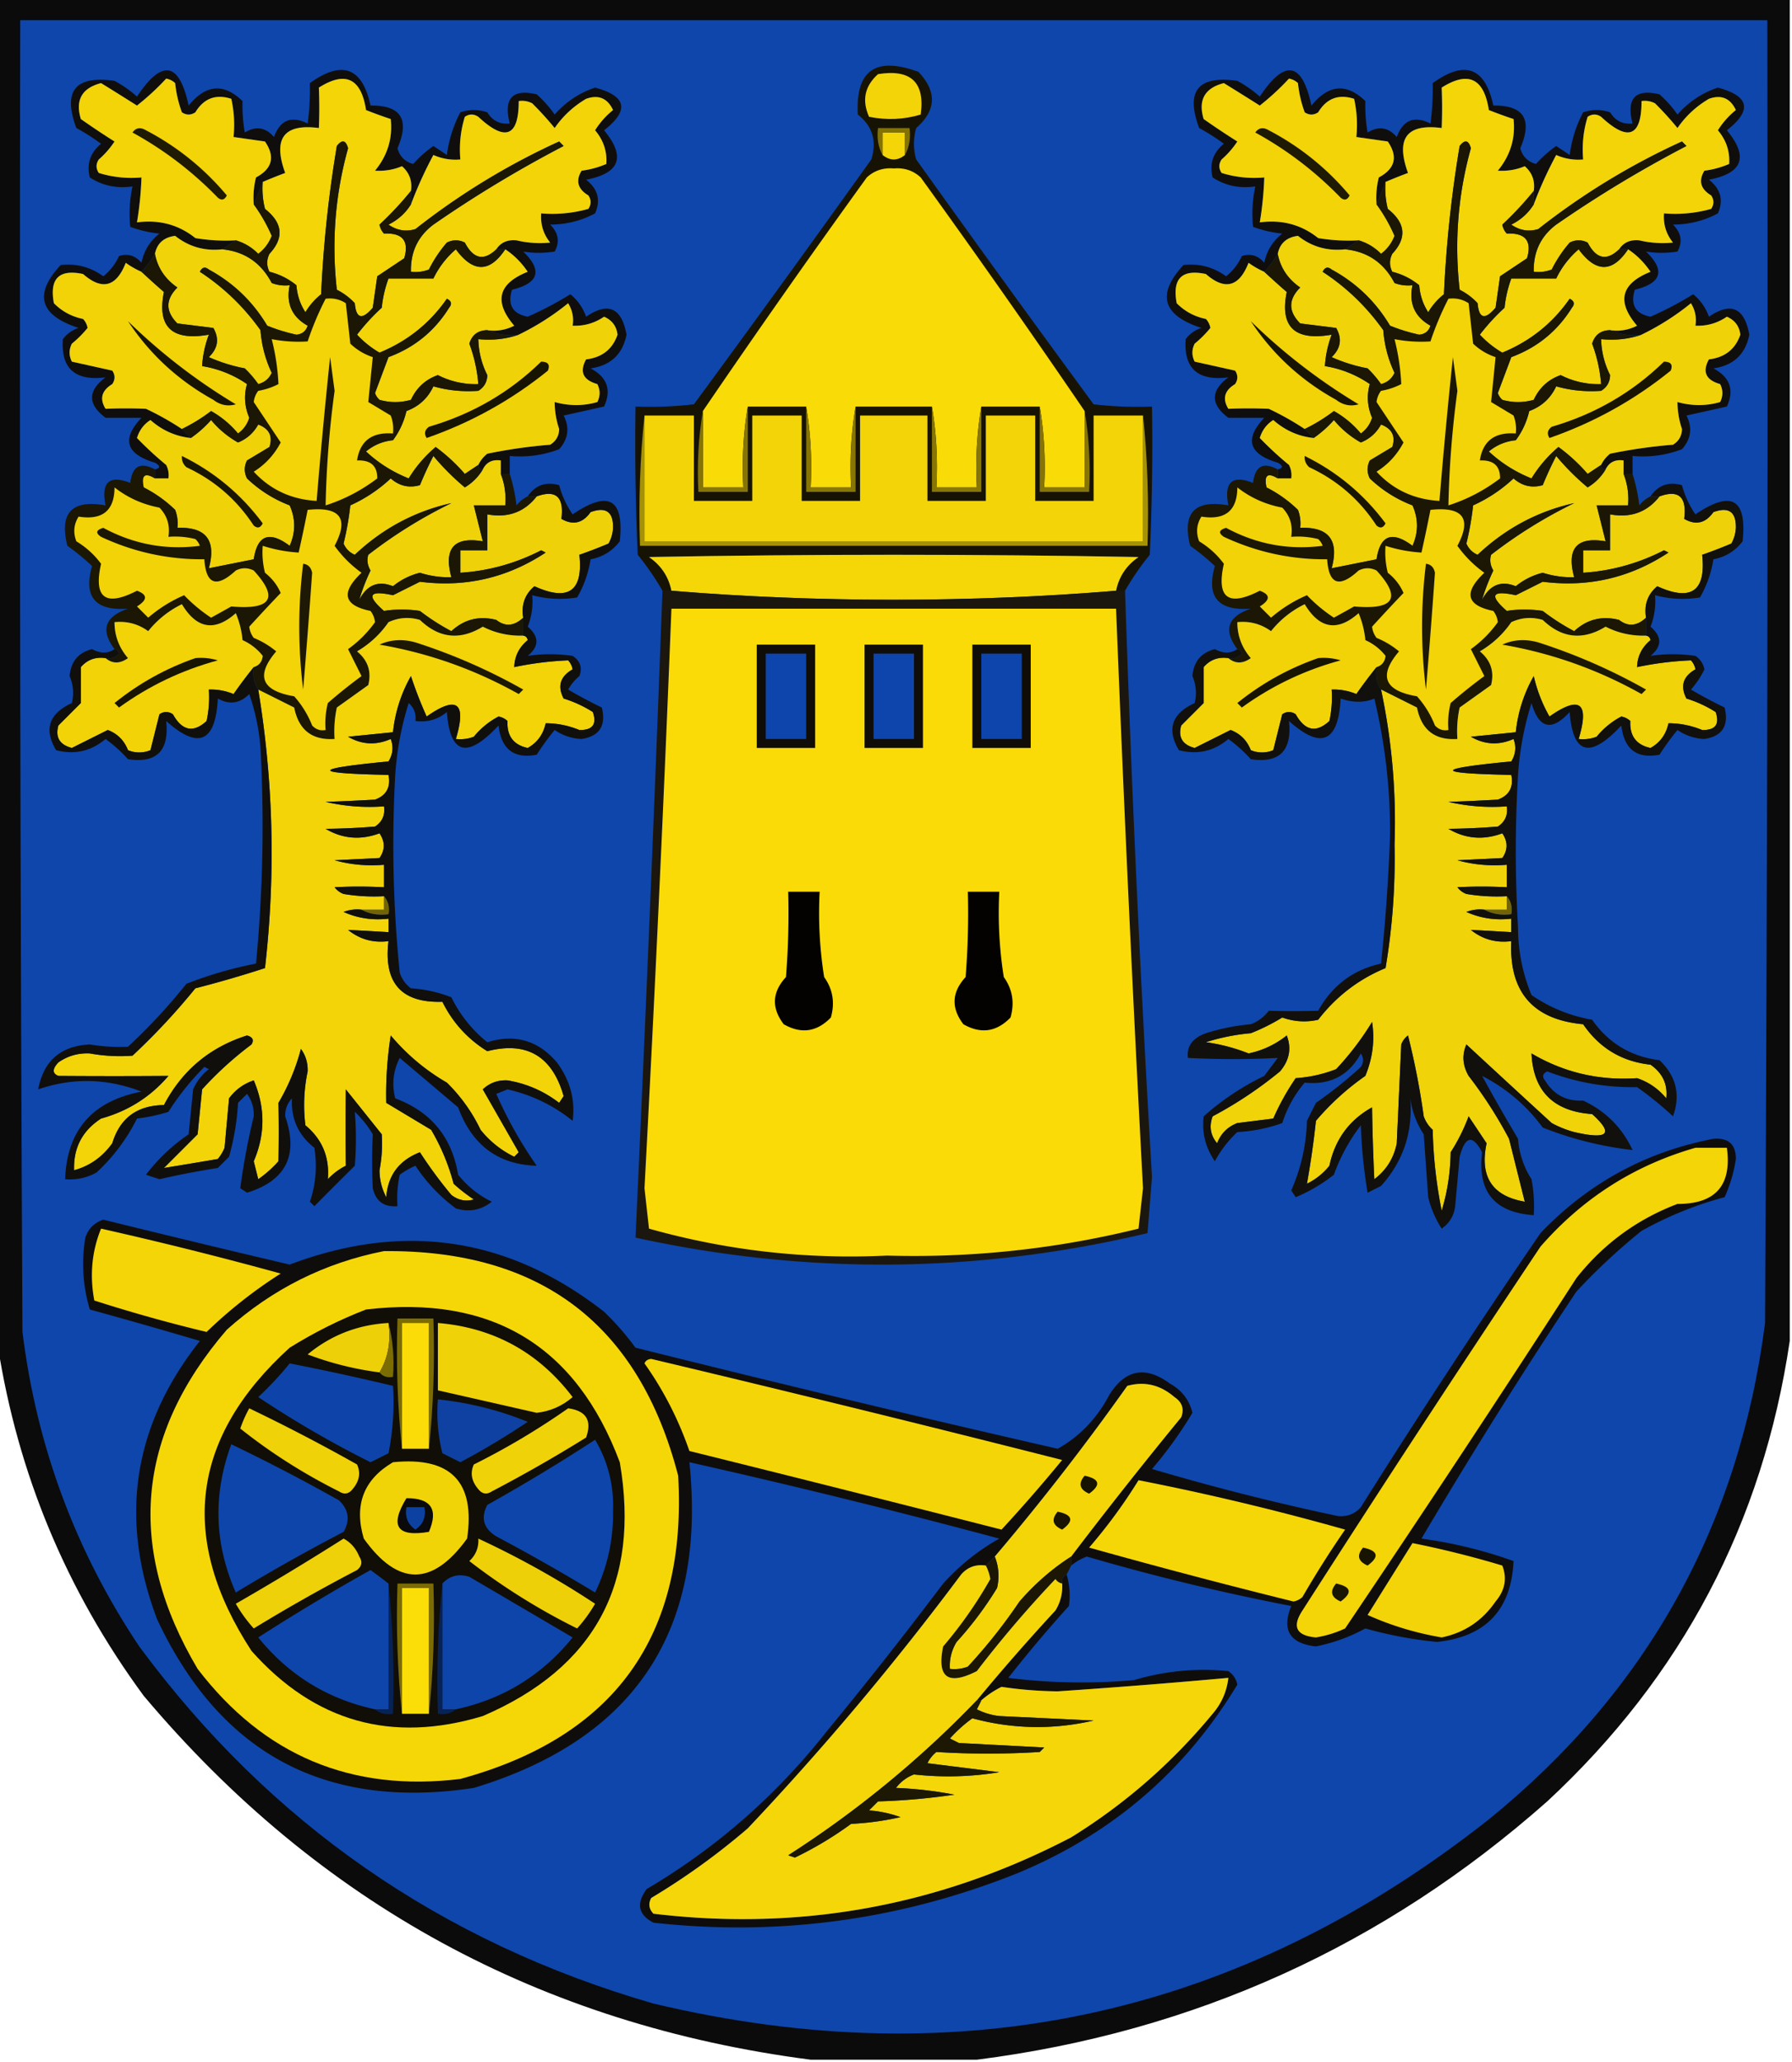 <svg xmlns="http://www.w3.org/2000/svg" width="399" height="459" style="shape-rendering:geometricPrecision;text-rendering:geometricPrecision;image-rendering:optimizeQuality;fill-rule:evenodd;clip-rule:evenodd"><path style="opacity:.957" fill="#000001" d="M-.5-.5h399v299c-5.991 40.481-23.991 74.648-54 102.5-36.359 32.176-78.692 51.343-127 57.5h-37c-60.102-7.797-109.603-34.797-148.5-81-17.202-23.398-28.036-49.398-32.5-78V-.5z"/><path style="opacity:1" fill="#0e46ac" d="M4.5 4.5h389c.167 96.667 0 193.334-.5 290-5.8 45.108-26.3 81.941-61.5 110.5-55.346 43.669-117.346 57.335-186 41-47.288-13.662-85.455-40.162-114.5-79.5-14.186-21.217-22.852-44.55-26-70-.5-97.333-.667-194.666-.5-292z"/><path style="opacity:1" fill="#100e0c" d="M113.5 105.5h-2v-3c-1.88-.271-3.213.396-4 2-.667 0-1-.333-1-1 .453-.958 1.119-1.792 2-2.5a113.23 113.23 0 0 1 14-2c1.304-.804 1.971-1.97 2-3.5a19.051 19.051 0 0 1-1-6c3.238.895 6.405.895 9.5 0 .667-1.333.667-2.667 0-4-3.184-.906-4.017-2.74-2.5-5.5 3.551-.425 5.884-2.259 7-5.5-.228-1.897-1.228-3.23-3-4-2.118 1.446-4.451 2.113-7 2 .285-1.788-.048-3.455-1-5a56.564 56.564 0 0 1-11 7c-2.559.302-4.893-.032-7-1a9.864 9.864 0 0 0 6-1c-4.593-5.367-3.593-9.367 3-12-1.403-2.07-3.07-3.736-5-5h-2c.992-1.526 2.492-2.193 4.5-2a22.35 22.35 0 0 0 7.5.5c-1.516-1.897-2.183-4.064-2-6.5 3.606.29 7.106-.044 10.5-1 .667-1 .667-2 0-3-2.369-1.427-2.869-3.26-1.5-5.5a20.438 20.438 0 0 0 5.5-1.5c.2-2.784-.634-5.284-2.5-7.5a18.11 18.11 0 0 1 4-4.5c-1.241-2.644-3.241-3.477-6-2.5-2.837 1.672-5.17 3.839-7 6.5a71.118 71.118 0 0 0-5-5.5 4.932 4.932 0 0 0-3-.5c.001 7.93-2.999 9.097-9 3.5-1-.667-2-.667-3 0-.951 3.057-1.284 6.223-1 9.5a11.99 11.99 0 0 1-6-1 89.78 89.78 0 0 0-5 11v-3c.322-2.222-.345-4.056-2-5.5-1.845.783-3.845 1.116-6 1 2.794-3.4 3.96-7.233 3.5-11.5a99.82 99.82 0 0 1-5.5-2c-1.084-7.079-4.584-8.746-10.5-5 .128 2.986.128 5.986 0 9-7.792-1.018-10.292 2.315-7.5 10a111.25 111.25 0 0 0-5 2l-2 5a18.436 18.436 0 0 1 .5-6c3.645-1.949 4.312-4.615 2-8l-7-1c.284-2.909.117-5.742-.5-8.5-3.447-1.11-6.114-.11-8 3-1 .667-2 .667-3 0a26.692 26.692 0 0 1-1.5-6.5 3.943 3.943 0 0 0-2-1 56.893 56.893 0 0 1-6.5 6 813.8 813.8 0 0 0-8-5c-4.267 1.102-5.767 3.769-4.5 8a182.021 182.021 0 0 0 7.5 5 19.894 19.894 0 0 1-3.5 4c-.667 1-.667 2 0 3 3.057.95 6.223 1.284 9.5 1a76.94 76.94 0 0 1-1 10c4.947-.652 9.28.515 13 3.5 2.982.498 5.982.665 9 .5l-3 2c-3.94.43-7.44-.57-10.5-3-2.521.322-4.021 1.656-4.5 4a22.853 22.853 0 0 1-3 4 18.492 18.492 0 0 1-3.5-2c-2.1 5.371-5.266 6.204-9.5 2.5-5.36-1.143-7.526 1.024-6.5 6.5 1.8 1.817 3.966 2.984 6.5 3.5a3.943 3.943 0 0 1 1 2 24.285 24.285 0 0 1-3.5 3.5c-.667 1.333-.667 2.667 0 4l9 2c.667 1 .667 2 0 3-2.37 1.427-2.87 3.26-1.5 5.5 2.986-.128 5.986-.128 9 0a63.528 63.528 0 0 1 8 4.5l2 2c-3.379-.353-6.379-1.687-9-4-1.474.936-2.474 2.27-3 4a76.251 76.251 0 0 0 6.5 6c.483.948.65 1.948.5 3h-3v-2c1.238-.31 1.238-.81 0-1.5-6.478-1.928-7.478-5.261-3-10h-8c-4-3-4-6 0-9-6.8.858-9.966-1.975-9.5-8.5a6.975 6.975 0 0 1 3.5-2.5c-8.69-2.82-10.023-7.487-4-14 3.454-.407 6.62.427 9.5 2.5a12.134 12.134 0 0 0 3.5-4.5c1.965-.624 3.631-.124 5 1.5.539-2.666 1.872-4.833 4-6.5a26.692 26.692 0 0 1-6.5-1.5 29.134 29.134 0 0 1 .5-9c-3.507.507-6.674-.16-9.5-2-.755-2.997.078-5.497 2.5-7.5a47.035 47.035 0 0 0-5.5-3.5c-3.081-8.254-.248-11.754 8.5-10.5a26.094 26.094 0 0 1 5 3.5c5.59-8.408 9.423-7.741 11.5 2 3.827-4.714 7.827-5.047 12-1-.053 2.436.113 4.77.5 7 2.469-1.507 4.635-1.173 6.5 1 1.395-3.806 3.895-4.806 7.5-3 .399-2.922.566-5.922.5-9 7.172-5.177 11.672-3.51 13.5 5 6.773-.095 8.773 3.071 6 9.5.5 1.833 1.667 3 3.5 3.5a25.918 25.918 0 0 1 4.5-4l3 2c.461-3.455 1.461-6.622 3-9.5 2-.667 4-.667 6 0 1.153 1.883 2.819 2.716 5 2.5-1.421-5.613.579-7.78 6-6.5a25.534 25.534 0 0 1 4 4.5c2.481-2.82 5.481-4.82 9-6 7.02 1.886 7.687 5.053 2 9.5 4.88 5.908 3.547 9.575-4 11 2.628 2.06 3.295 4.56 2 7.5-3.058 1.64-6.392 2.474-10 2.5 1.85 1.845 2.183 3.845 1 6-2.398.374-4.731.374-7 0 4.332 4.193 3.499 7.026-2.5 8.5-1.031 3.356.136 5.356 3.5 6a76.894 76.894 0 0 0 9.5-5c1.614 1.317 2.781 2.983 3.5 5 4.911-3.344 7.911-2.01 9 4-.871 4.37-3.537 6.87-8 7.5 3.695 1.969 4.695 4.802 3 8.5l-9 2c1.369 2.701 1.036 5.201-1 7.5-3.526 1.337-7.192 1.837-11 1.5v4z"/><path style="opacity:1" fill="#f2d408" d="M110.5 55.5c-2.76 2.658-5.094 2.158-7-1.5-1.333-.667-2.667-.667-4 0a28.83 28.83 0 0 0-4 6 8.434 8.434 0 0 1-4 .5c-.106-4.41 1.56-7.91 5-10.5a268.057 268.057 0 0 1 29-17.5l-1-1a156.613 156.613 0 0 0-32 19.5c-2.135.635-4.135.301-6-1 2.118-1.05 3.784-2.55 5-4.5a89.78 89.78 0 0 1 5-11 11.99 11.99 0 0 0 6 1c-.284-3.277.049-6.443 1-9.5 1-.667 2-.667 3 0 6.001 5.597 9.001 4.43 9-3.5a4.932 4.932 0 0 1 3 .5 71.118 71.118 0 0 1 5 5.5c1.83-2.661 4.163-4.828 7-6.5 2.759-.977 4.759-.144 6 2.5a18.11 18.11 0 0 0-4 4.5c1.866 2.216 2.7 4.716 2.5 7.5a20.438 20.438 0 0 1-5.5 1.5c-1.369 2.24-.869 4.073 1.5 5.5.667 1 .667 2 0 3-3.394.956-6.894 1.29-10.5 1-.183 2.436.484 4.603 2 6.5a22.35 22.35 0 0 1-7.5-.5c-2.008-.193-3.508.474-4.5 2z"/><path style="opacity:1" fill="#f3d508" d="M91.5 42.5a73.664 73.664 0 0 1-7 7.5 3.943 3.943 0 0 0 1 2c4.137-.203 5.637 1.63 4.5 5.5l-6 4-1 7c-2.374 2.788-3.707 2.454-4-1a13.912 13.912 0 0 0-4-3c-1.204-10.687-.371-21.187 2.5-31.5-.51-1.826-1.344-1.993-2.5-.5a274.845 274.845 0 0 0-3.5 33 14.832 14.832 0 0 0-3.5 4c-1.163-1.785-1.83-3.785-2-6a15.11 15.11 0 0 0-6-3c-.667-1.333-.667-2.667 0-4 3.296-3.542 2.963-6.876-1-10a18.436 18.436 0 0 1-.5-6 111.25 111.25 0 0 1 5-2c-2.792-7.685-.292-11.018 7.5-10 .128-3.014.128-6.014 0-9 5.916-3.746 9.416-2.079 10.5 5a99.82 99.82 0 0 0 5.5 2c.46 4.267-.706 8.1-3.5 11.5 2.155.116 4.155-.217 6-1 1.655 1.444 2.322 3.278 2 5.5z"/><path style="opacity:1" fill="#f2d408" d="M56.5 45.5a36.324 36.324 0 0 1 4 7 8.905 8.905 0 0 1-3 4c-1.44-1.452-3.106-2.452-5-3a40.936 40.936 0 0 1-9-.5c-3.72-2.985-8.053-4.152-13-3.5a76.94 76.94 0 0 0 1-10c-3.277.284-6.443-.05-9.5-1-.667-1-.667-2 0-3a19.894 19.894 0 0 0 3.5-4 182.021 182.021 0 0 1-7.5-5c-1.267-4.231.233-6.898 4.5-8a813.8 813.8 0 0 1 8 5 56.893 56.893 0 0 0 6.5-6 3.943 3.943 0 0 1 2 1c.236 2.264.736 4.43 1.5 6.5 1 .667 2 .667 3 0 1.886-3.11 4.553-4.11 8-3 .617 2.758.784 5.591.5 8.5l7 1c2.312 3.385 1.645 6.051-2 8a18.436 18.436 0 0 0-.5 6z"/><path style="opacity:1" fill="#1f1a03" d="M29.5 29.5c.75-1.073 1.75-1.24 3-.5a58.985 58.985 0 0 1 18 14.5c-.502 1.021-1.168 1.188-2 .5-5.641-5.816-11.974-10.65-19-14.5z"/><path style="opacity:1" fill="#100e0c" d="M363.5 105.5h-2v-3c-1.88-.271-3.213.396-4 2-.667 0-1-.333-1-1 .453-.958 1.119-1.792 2-2.5a113.23 113.23 0 0 1 14-2c1.304-.804 1.971-1.97 2-3.5a19.051 19.051 0 0 1-1-6c3.238.895 6.405.895 9.5 0 .667-1.333.667-2.667 0-4-3.184-.906-4.017-2.74-2.5-5.5 3.551-.425 5.884-2.259 7-5.5-.228-1.897-1.228-3.23-3-4-2.118 1.446-4.451 2.113-7 2 .285-1.788-.048-3.455-1-5a56.564 56.564 0 0 1-11 7c-2.559.302-4.893-.032-7-1a9.864 9.864 0 0 0 6-1c-4.593-5.367-3.593-9.367 3-12-1.403-2.07-3.07-3.736-5-5h-2c.992-1.526 2.492-2.193 4.5-2a22.35 22.35 0 0 0 7.5.5c-1.516-1.897-2.183-4.064-2-6.5 3.606.29 7.106-.044 10.5-1 .667-1 .667-2 0-3-2.369-1.427-2.869-3.26-1.5-5.5a20.438 20.438 0 0 0 5.5-1.5c.2-2.784-.634-5.284-2.5-7.5a18.11 18.11 0 0 1 4-4.5c-1.241-2.644-3.241-3.477-6-2.5-2.837 1.672-5.17 3.839-7 6.5a71.118 71.118 0 0 0-5-5.5 4.932 4.932 0 0 0-3-.5c.001 7.93-2.999 9.097-9 3.5-1-.667-2-.667-3 0-.951 3.057-1.284 6.223-1 9.5a11.99 11.99 0 0 1-6-1c-1.967 3.672-3.634 7.339-5 11v-3c.322-2.222-.345-4.056-2-5.5-1.845.783-3.845 1.116-6 1 2.794-3.4 3.96-7.233 3.5-11.5a99.85 99.85 0 0 1-5.5-2c-1.084-7.079-4.584-8.746-10.5-5 .128 2.986.128 5.986 0 9-7.792-1.018-10.292 2.315-7.5 10-1.791.67-3.458 1.337-5 2l-2 5a18.452 18.452 0 0 1 .5-6c3.645-1.949 4.312-4.615 2-8l-7-1c.284-2.909.117-5.742-.5-8.5-3.447-1.11-6.114-.11-8 3-1 .667-2 .667-3 0a26.674 26.674 0 0 1-1.5-6.5 3.942 3.942 0 0 0-2-1 56.919 56.919 0 0 1-6.5 6 817.366 817.366 0 0 0-8-5c-4.267 1.102-5.767 3.769-4.5 8a182.157 182.157 0 0 0 7.5 5 19.885 19.885 0 0 1-3.5 4c-.667 1-.667 2 0 3 3.057.95 6.223 1.284 9.5 1a76.923 76.923 0 0 1-1 10c4.947-.652 9.28.515 13 3.5 2.982.498 5.982.665 9 .5l-3 2c-3.94.43-7.44-.57-10.5-3-2.521.322-4.021 1.656-4.5 4a22.833 22.833 0 0 1-3 4 18.489 18.489 0 0 1-3.5-2c-2.099 5.371-5.266 6.204-9.5 2.5-5.359-1.143-7.526 1.024-6.5 6.5 1.8 1.817 3.966 2.984 6.5 3.5a3.944 3.944 0 0 1 1 2 24.27 24.27 0 0 1-3.5 3.5c-.667 1.333-.667 2.667 0 4l9 2c.667 1 .667 2 0 3-2.369 1.427-2.869 3.26-1.5 5.5 2.986-.128 5.986-.128 9 0a63.542 63.542 0 0 1 8 4.5l2 2c-3.379-.353-6.379-1.687-9-4-1.474.936-2.474 2.27-3 4a76.236 76.236 0 0 0 6.5 6c.483.948.649 1.948.5 3h-3v-2c1.238-.31 1.238-.81 0-1.5-6.478-1.928-7.478-5.261-3-10h-8c-4-3-4-6 0-9-6.799.858-9.966-1.975-9.5-8.5a6.977 6.977 0 0 1 3.5-2.5c-8.689-2.82-10.023-7.487-4-14 3.454-.407 6.621.427 9.5 2.5a12.135 12.135 0 0 0 3.5-4.5c1.964-.624 3.631-.124 5 1.5.539-2.666 1.872-4.833 4-6.5a26.689 26.689 0 0 1-6.5-1.5 29.13 29.13 0 0 1 .5-9c-3.507.507-6.674-.16-9.5-2-.755-2.997.078-5.497 2.5-7.5a47.06 47.06 0 0 0-5.5-3.5c-3.081-8.254-.248-11.754 8.5-10.5a26.078 26.078 0 0 1 5 3.5c5.59-8.408 9.423-7.741 11.5 2 3.827-4.714 7.827-5.047 12-1-.053 2.436.113 4.77.5 7 2.469-1.507 4.635-1.173 6.5 1 1.395-3.806 3.895-4.806 7.5-3 .399-2.922.566-5.922.5-9 7.172-5.177 11.672-3.51 13.5 5 6.773-.095 8.773 3.071 6 9.5.5 1.833 1.667 3 3.5 3.5a25.94 25.94 0 0 1 4.5-4l3 2c.461-3.455 1.461-6.622 3-9.5 2-.667 4-.667 6 0 1.153 1.883 2.819 2.716 5 2.5-1.421-5.613.579-7.78 6-6.5a25.534 25.534 0 0 1 4 4.5c2.481-2.82 5.481-4.82 9-6 7.02 1.886 7.687 5.053 2 9.5 4.88 5.908 3.547 9.575-4 11 2.628 2.06 3.295 4.56 2 7.5-3.058 1.64-6.392 2.474-10 2.5 1.85 1.845 2.183 3.845 1 6-2.398.374-4.731.374-7 0 4.332 4.193 3.499 7.026-2.5 8.5-1.031 3.356.136 5.356 3.5 6a76.894 76.894 0 0 0 9.5-5c1.614 1.317 2.781 2.983 3.5 5 4.911-3.344 7.911-2.01 9 4-.871 4.37-3.537 6.87-8 7.5 3.695 1.969 4.695 4.802 3 8.5l-9 2c1.369 2.701 1.036 5.201-1 7.5-3.526 1.337-7.192 1.837-11 1.5v4z"/><path style="opacity:1" fill="#f2d408" d="M360.5 55.5c-2.76 2.658-5.094 2.158-7-1.5-1.333-.667-2.667-.667-4 0a28.834 28.834 0 0 0-4 6 8.435 8.435 0 0 1-4 .5c-.106-4.41 1.56-7.91 5-10.5a268.057 268.057 0 0 1 29-17.5l-1-1a156.613 156.613 0 0 0-32 19.5c-2.135.635-4.135.301-6-1 2.118-1.05 3.784-2.55 5-4.5 1.366-3.661 3.033-7.328 5-11a11.99 11.99 0 0 0 6 1c-.284-3.277.049-6.443 1-9.5 1-.667 2-.667 3 0 6.001 5.597 9.001 4.43 9-3.5a4.932 4.932 0 0 1 3 .5 71.118 71.118 0 0 1 5 5.5c1.83-2.661 4.163-4.828 7-6.5 2.759-.977 4.759-.144 6 2.5a18.11 18.11 0 0 0-4 4.5c1.866 2.216 2.7 4.716 2.5 7.5a20.438 20.438 0 0 1-5.5 1.5c-1.369 2.24-.869 4.073 1.5 5.5.667 1 .667 2 0 3-3.394.956-6.894 1.29-10.5 1-.183 2.436.484 4.603 2 6.5a22.35 22.35 0 0 1-7.5-.5c-2.008-.193-3.508.474-4.5 2z"/><path style="opacity:1" fill="#f3d508" d="M341.5 42.5a73.72 73.72 0 0 1-7 7.5 3.944 3.944 0 0 0 1 2c4.137-.203 5.637 1.63 4.5 5.5l-6 4-1 7c-2.374 2.788-3.707 2.454-4-1a13.908 13.908 0 0 0-4-3c-1.204-10.687-.371-21.187 2.5-31.5-.51-1.826-1.344-1.993-2.5-.5a274.886 274.886 0 0 0-3.5 33 14.838 14.838 0 0 0-3.5 4c-1.163-1.785-1.83-3.785-2-6a15.104 15.104 0 0 0-6-3c-.667-1.333-.667-2.667 0-4 3.296-3.542 2.963-6.876-1-10a18.452 18.452 0 0 1-.5-6c1.542-.663 3.209-1.33 5-2-2.792-7.685-.292-11.018 7.5-10 .128-3.014.128-6.014 0-9 5.916-3.746 9.416-2.079 10.5 5a99.85 99.85 0 0 0 5.5 2c.46 4.267-.706 8.1-3.5 11.5 2.155.116 4.155-.217 6-1 1.655 1.444 2.322 3.278 2 5.5z"/><path style="opacity:1" fill="#f2d408" d="M306.5 45.5a36.298 36.298 0 0 1 4 7 8.902 8.902 0 0 1-3 4c-1.44-1.452-3.106-2.452-5-3a40.939 40.939 0 0 1-9-.5c-3.72-2.985-8.053-4.152-13-3.5.551-3.307.884-6.64 1-10-3.277.284-6.443-.05-9.5-1-.667-1-.667-2 0-3a19.885 19.885 0 0 0 3.5-4 182.157 182.157 0 0 1-7.5-5c-1.267-4.231.233-6.898 4.5-8a817.366 817.366 0 0 1 8 5 56.919 56.919 0 0 0 6.5-6 3.942 3.942 0 0 1 2 1c.236 2.264.736 4.43 1.5 6.5 1 .667 2 .667 3 0 1.886-3.11 4.553-4.11 8-3 .617 2.758.784 5.591.5 8.5l7 1c2.312 3.385 1.645 6.051-2 8a18.452 18.452 0 0 0-.5 6z"/><path style="opacity:1" fill="#1f1a03" d="M279.5 29.5c.751-1.073 1.751-1.24 3-.5a58.98 58.98 0 0 1 18 14.5c-.502 1.021-1.168 1.188-2 .5-5.641-5.816-11.974-10.65-19-14.5z"/><path style="opacity:1" fill="#f0d308" d="M49.5 55.5c4.97.492 8.637 2.992 11 7.5a8.434 8.434 0 0 0 4 .5c-.84 4.04.493 7.04 4 9-.387 1.22-1.22 1.886-2.5 2a39.141 39.141 0 0 1-6.5-2c-3.192-5.358-7.525-9.525-13-12.5-.832-.688-1.498-.521-2 .5 5.285 3.45 9.785 7.784 13.5 13a26.702 26.702 0 0 0 2.5 9.5c-.598 1.301-1.598 2.135-3 2.5a23.591 23.591 0 0 0-3-3.5 36.16 36.16 0 0 1-8-2.5c2.033-1.951 2.366-4.118 1-6.5l-8-1c-2.667-2.667-2.667-5.333 0-8-2.742-1.886-4.409-4.386-5-7.5.479-2.344 1.979-3.678 4.5-4 3.06 2.43 6.56 3.43 10.5 3zM299.5 55.5c4.97.492 8.637 2.992 11 7.5a8.435 8.435 0 0 0 4 .5c-.84 4.04.493 7.04 4 9-.387 1.22-1.22 1.886-2.5 2a39.138 39.138 0 0 1-6.5-2c-3.192-5.358-7.525-9.525-13-12.5-.832-.688-1.498-.521-2 .5 5.285 3.45 9.785 7.784 13.5 13a26.704 26.704 0 0 0 2.5 9.5c-.598 1.301-1.598 2.135-3 2.5a23.639 23.639 0 0 0-3-3.5 36.157 36.157 0 0 1-8-2.5c2.033-1.951 2.366-4.118 1-6.5l-8-1c-2.667-2.667-2.667-5.333 0-8-2.742-1.886-4.409-4.386-5-7.5.479-2.344 1.979-3.678 4.5-4 3.06 2.43 6.56 3.43 10.5 3z"/><path style="opacity:1" fill="#f2d408" d="M112.5 55.5c1.93 1.264 3.597 2.93 5 5-6.593 2.633-7.593 6.633-3 12a9.864 9.864 0 0 1-6 1c-2.067.032-3.4 1.032-4 3a33.379 33.379 0 0 1 2 9 18.346 18.346 0 0 1-9-2c-2.745.962-4.745 2.795-6 5.5a12.5 12.5 0 0 1-7 0 3.646 3.646 0 0 1-1-1.5c1-2.672 2-5.34 3-8 5.772-2.132 10.272-5.799 13.5-11 .688-.832.521-1.498-.5-2-3.796 5.459-8.796 9.459-15 12a21.628 21.628 0 0 1-5-4 46.656 46.656 0 0 1 5.5-6c.236-2.264.736-4.43 1.5-6.5h10a19.895 19.895 0 0 1 5-6.5c3.845 5.234 7.512 5.234 11 0zM362.5 55.5c1.93 1.264 3.597 2.93 5 5-6.593 2.633-7.593 6.633-3 12a9.864 9.864 0 0 1-6 1c-2.067.032-3.4 1.032-4 3a33.379 33.379 0 0 1 2 9 18.346 18.346 0 0 1-9-2c-2.745.962-4.745 2.795-6 5.5a12.5 12.5 0 0 1-7 0 3.647 3.647 0 0 1-1-1.5c1.001-2.672 2.001-5.34 3-8 5.772-2.132 10.272-5.799 13.5-11 .688-.832.521-1.498-.5-2-3.796 5.459-8.796 9.459-15 12a21.622 21.622 0 0 1-5-4 46.62 46.62 0 0 1 5.5-6c.236-2.264.736-4.43 1.5-6.5h10a19.896 19.896 0 0 1 5-6.5c3.845 5.234 7.512 5.234 11 0z"/><path style="opacity:1" fill="#f1d308" d="M31.5 60.5a208.89 208.89 0 0 0 5 4.5c-1.56 7.78 1.773 10.947 10 9.5-.86 2.316-1.36 4.649-1.5 7a24.374 24.374 0 0 1 10 4c-.723 2.482-.556 4.982.5 7.5-.43 1.434-1.264 2.6-2.5 3.5a21.38 21.38 0 0 0-6-5 37.78 37.78 0 0 1-6.5 4 63.528 63.528 0 0 0-8-4.5 105.847 105.847 0 0 0-9 0c-1.37-2.24-.87-4.073 1.5-5.5.667-1 .667-2 0-3l-9-2c-.667-1.333-.667-2.667 0-4a24.285 24.285 0 0 0 3.5-3.5 3.943 3.943 0 0 0-1-2c-2.534-.516-4.7-1.683-6.5-3.5-1.026-5.476 1.14-7.643 6.5-6.5 4.234 3.704 7.4 2.871 9.5-2.5a18.492 18.492 0 0 0 3.5 2zM281.5 60.5a208.311 208.311 0 0 0 5 4.5c-1.561 7.78 1.773 10.947 10 9.5-.86 2.316-1.36 4.649-1.5 7a24.372 24.372 0 0 1 10 4c-.723 2.482-.556 4.982.5 7.5-.43 1.434-1.264 2.6-2.5 3.5a21.368 21.368 0 0 0-6-5 37.785 37.785 0 0 1-6.5 4 63.542 63.542 0 0 0-8-4.5 105.847 105.847 0 0 0-9 0c-1.369-2.24-.869-4.073 1.5-5.5.667-1 .667-2 0-3l-9-2c-.667-1.333-.667-2.667 0-4a24.27 24.27 0 0 0 3.5-3.5 3.944 3.944 0 0 0-1-2c-2.534-.516-4.7-1.683-6.5-3.5-1.026-5.476 1.141-7.643 6.5-6.5 4.234 3.704 7.401 2.871 9.5-2.5a18.489 18.489 0 0 0 3.5 2z"/><path style="opacity:1" fill="#f0d208" d="M106.5 103.5c-.982.641-1.982 1.307-3 2a39.028 39.028 0 0 0-6.5-6c-2.407 2.049-4.407 4.382-6 7-3.586-1.435-6.752-3.435-9.5-6 1.72-1.434 3.72-2.267 6-2.5 1.428-1.916 2.428-4.083 3-6.5 2.755-1.01 4.755-2.843 6-5.5 3.214.917 6.547 1.25 10 1 1.304-.804 1.971-1.97 2-3.5a18.724 18.724 0 0 1-2-8c3.213.31 6.213-.023 9-1a56.564 56.564 0 0 0 11-7c.952 1.545 1.285 3.212 1 5 2.549.113 4.882-.554 7-2 1.772.77 2.772 2.103 3 4-1.116 3.241-3.449 5.075-7 5.5-1.517 2.76-.684 4.594 2.5 5.5.667 1.333.667 2.667 0 4-3.095.895-6.262.895-9.5 0a19.051 19.051 0 0 0 1 6c-.029 1.53-.696 2.696-2 3.5a113.23 113.23 0 0 0-14 2c-.881.708-1.547 1.542-2 2.5zM356.5 103.5c-.982.641-1.982 1.307-3 2a39.028 39.028 0 0 0-6.5-6c-2.407 2.049-4.407 4.382-6 7-3.586-1.435-6.752-3.435-9.5-6 1.72-1.434 3.72-2.267 6-2.5 1.428-1.916 2.428-4.083 3-6.5 2.755-1.01 4.755-2.843 6-5.5 3.214.917 6.547 1.25 10 1 1.304-.804 1.971-1.97 2-3.5a18.724 18.724 0 0 1-2-8c3.213.31 6.213-.023 9-1a56.564 56.564 0 0 0 11-7c.952 1.545 1.285 3.212 1 5 2.549.113 4.882-.554 7-2 1.772.77 2.772 2.103 3 4-1.116 3.241-3.449 5.075-7 5.5-1.517 2.76-.684 4.594 2.5 5.5.667 1.333.667 2.667 0 4-3.095.895-6.262.895-9.5 0a19.051 19.051 0 0 0 1 6c-.029 1.53-.696 2.696-2 3.5a113.23 113.23 0 0 0-14 2c-.881.708-1.547 1.542-2 2.5z"/><path style="opacity:1" fill="#181403" d="M28.5 71.5a129.52 129.52 0 0 0 24 18.5c-1.789.52-3.456.187-5-1-7.803-4.306-14.136-10.14-19-17.5zM278.5 71.5a129.52 129.52 0 0 0 24 18.5c-1.789.52-3.456.187-5-1-7.803-4.306-14.137-10.14-19-17.5z"/><path style="opacity:1" fill="#181402" d="M120.5 80.5c1.528.017 2.028.684 1.5 2-8.097 6.55-17.097 11.55-27 15-.617-.95-.45-1.782.5-2.5 9.643-2.813 17.976-7.647 25-14.5zM370.5 80.5c1.528.017 2.028.684 1.5 2-8.097 6.55-17.097 11.55-27 15-.617-.95-.451-1.782.5-2.5 9.643-2.813 17.976-7.647 25-14.5z"/><path style="opacity:1" fill="#171304" d="M250.5 131.5h-2c.634-3.143 2.3-5.643 5-7.5a2969.016 2969.016 0 0 0-109 0c2.7 1.857 4.366 4.357 5 7.5h-2a60.364 60.364 0 0 0-5.5-8 544.417 544.417 0 0 1-.5-33 84.94 84.94 0 0 0 13-.5A4997.478 4997.478 0 0 0 194 35.5c1.282-4.084.282-7.418-3-10-.539-9.837 3.961-13.004 13.5-9.5 4.155 4.391 3.989 8.558-.5 12.5a12.494 12.494 0 0 0 0 7A4997.478 4997.478 0 0 0 243.5 90a84.94 84.94 0 0 0 13 .5c.167 11.005 0 22.005-.5 33a60.364 60.364 0 0 0-5.5 8z"/><path style="opacity:1" fill="#f9db08" d="M241.5 91.5v17h-9c.323-6.19-.01-12.19-1-18h-13c-.99 5.81-1.323 11.81-1 18h-9c.323-6.19-.01-12.19-1-18h-17c-.99 5.81-1.323 11.81-1 18h-9c.323-6.19-.01-12.19-1-18h-13c-.99 5.81-1.323 11.81-1 18h-9v-17a2296.233 2296.233 0 0 1 36.5-52c1.648-1.528 3.648-2.195 6-2 2.352-.195 4.352.472 6 2a2296.233 2296.233 0 0 1 36.5 52z"/><path style="opacity:1" fill="#f4d608" d="M201.5 34.5c-1.667 1.333-3.333 1.333-5 0v-5h5v5z"/><path style="opacity:1" fill="#837304" d="M201.5 34.5v-5h-5v5c-.961-1.765-1.295-3.765-1-6h7c.295 2.235-.039 4.235-1 6z"/><path style="opacity:1" fill="#f2d408" d="M195.5 16.5c7.327-1.17 10.494 1.83 9.5 9-3.744 1.126-7.577 1.293-11.5.5-1.639-3.673-.972-6.84 2-9.5z"/><path style="opacity:1" fill="#867504" d="M166.5 90.5v19h-11c-.323-6.19.01-12.19 1-18v17h9c-.323-6.19.01-12.19 1-18z"/><path style="opacity:1" fill="#877604" d="M179.5 90.5c.99 5.81 1.323 11.81 1 18h9c-.323-6.19.01-12.19 1-18v19h-11v-19zM207.5 90.5c.99 5.81 1.323 11.81 1 18h9c-.323-6.19.01-12.19 1-18v19h-11v-19z"/><path style="opacity:1" fill="#867504" d="M231.5 90.5c.99 5.81 1.323 11.81 1 18h9v-17c.99 5.81 1.323 11.81 1 18h-11v-19z"/><path style="opacity:1" fill="#f0d208" d="M42.5 97.5a25.15 25.15 0 0 0 4.5-4 21.38 21.38 0 0 0 6 5c1.96-.792 3.46-2.125 4.5-4 2.446.927 3.279 2.594 2.5 5l-5 3c-.667 1.333-.667 2.667 0 4a28.194 28.194 0 0 0 9.5 6c1.333 3 1.333 6 0 9-4.53-3.393-7.196-2.393-8 3l-10 2c1.701-6.243-.632-9.243-7-9a8.435 8.435 0 0 0-.5-4 28.677 28.677 0 0 0-7-5c-.594-2.719.24-3.386 2.5-2h3a4.932 4.932 0 0 0-.5-3 76.251 76.251 0 0 1-6.5-6c.526-1.73 1.526-3.064 3-4 2.621 2.313 5.621 3.647 9 4zM292.5 97.5a25.136 25.136 0 0 0 4.5-4 21.368 21.368 0 0 0 6 5c1.96-.792 3.46-2.125 4.5-4 2.446.927 3.279 2.594 2.5 5l-5 3c-.667 1.333-.667 2.667 0 4a28.188 28.188 0 0 0 9.5 6c1.333 3 1.333 6 0 9-4.53-3.393-7.196-2.393-8 3l-10 2c1.701-6.243-.632-9.243-7-9a8.43 8.43 0 0 0-.5-4 28.675 28.675 0 0 0-7-5c-.594-2.719.24-3.386 2.5-2h3a4.934 4.934 0 0 0-.5-3 76.236 76.236 0 0 1-6.5-6c.526-1.73 1.526-3.064 3-4 2.621 2.313 5.621 3.647 9 4z"/><path style="opacity:1" fill="#efd208" d="M107.5 104.5c.787-1.604 2.12-2.271 4-2v3c.869 2.217 1.202 4.55 1 7h-7l2 8c-6.405-1.094-8.738 1.573-7 8a21.335 21.335 0 0 1-7-1 15.267 15.267 0 0 0-6 3c-3.25-1.317-5.75-.317-7.5 3 .607-2.082 1.44-4.249 2.5-6.5-.687-1.162-.853-2.328-.5-3.5a105.279 105.279 0 0 1 18.5-11.5c-8.146 1.826-15.313 5.659-21.5 11.5-1.158-.498-1.992-1.331-2.5-2.5a65.742 65.742 0 0 0 1.5-8.5 33.004 33.004 0 0 0 9-6c1.913 1.687 4.08 2.187 6.5 1.5a82.162 82.162 0 0 1 3-6.5 54.938 54.938 0 0 0 7 7c1.688-1.021 3.021-2.355 4-4zM357.5 104.5c.787-1.604 2.12-2.271 4-2v3c.869 2.217 1.202 4.55 1 7h-7l2 8c-6.405-1.094-8.738 1.573-7 8a21.336 21.336 0 0 1-7-1 15.268 15.268 0 0 0-6 3c-3.25-1.317-5.75-.317-7.5 3 .607-2.082 1.44-4.249 2.5-6.5-.687-1.162-.853-2.328-.5-3.5a105.29 105.29 0 0 1 18.5-11.5c-8.146 1.826-15.313 5.659-21.5 11.5-1.158-.498-1.991-1.331-2.5-2.5a65.81 65.81 0 0 0 1.5-8.5 33.016 33.016 0 0 0 9-6c1.913 1.687 4.08 2.187 6.5 1.5a82.45 82.45 0 0 1 3-6.5 54.912 54.912 0 0 0 7 7c1.688-1.021 3.021-2.355 4-4z"/><path style="opacity:1" fill="#191503" d="M40.5 101.5c7.204 3.536 13.204 8.536 18 15-.502 1.021-1.168 1.188-2 .5-3.768-5.769-8.768-10.102-15-13-.752-.671-1.086-1.504-1-2.5zM290.5 101.5c7.204 3.536 13.204 8.536 18 15-.502 1.021-1.168 1.188-2 .5-3.768-5.769-8.768-10.102-15-13-.752-.671-1.086-1.504-1-2.5z"/><path style="opacity:1" fill="#eed108" d="M116.5 137.5c-2.011 1.887-4.011 2.054-6 .5-3.795-.979-7.128-.146-10 2.5a48.515 48.515 0 0 1-7-4.5c-2.736-.422-5.402-.422-8 0-4.001-3.495-3.335-4.661 2-3.5l6-3c10.15 1.296 19.483-.871 28-6.5l-1-.5c-5.685 2.92-11.685 4.587-18 5v-5h6v-8c4.594.843 8.261-.491 11-4 4.284-1.553 6.117.114 5.5 5 2.573 1.483 4.74.983 6.5-1.5 3.406-1.24 5.073-.073 5 3.5a7.93 7.93 0 0 1-1 3.5 106.191 106.191 0 0 1-6.5 2.5c.877 8.11-2.456 10.443-10 7-2.134 1.787-2.967 4.12-2.5 7zM366.5 137.5c-2.011 1.887-4.011 2.054-6 .5-3.795-.979-7.128-.146-10 2.5a48.493 48.493 0 0 1-7-4.5c-2.736-.422-5.402-.422-8 0-4.001-3.495-3.335-4.661 2-3.5l6-3c10.15 1.296 19.483-.871 28-6.5l-1-.5c-5.685 2.92-11.685 4.587-18 5v-5h6v-8c4.594.843 8.261-.491 11-4 4.284-1.553 6.117.114 5.5 5 2.573 1.483 4.74.983 6.5-1.5 3.406-1.24 5.073-.073 5 3.5a7.93 7.93 0 0 1-1 3.5 106.191 106.191 0 0 1-6.5 2.5c.877 8.11-2.456 10.443-10 7-2.134 1.787-2.967 4.12-2.5 7z"/><path style="opacity:1" fill="#1b1704" d="M91.5 42.5v3c-1.216 1.95-2.882 3.45-5 4.5 1.865 1.301 3.865 1.635 6 1a156.613 156.613 0 0 1 32-19.5l1 1a268.057 268.057 0 0 0-29 17.5c-3.44 2.59-5.106 6.09-5 10.5a8.434 8.434 0 0 0 4-.5 28.83 28.83 0 0 1 4-6c1.333-.667 2.667-.667 4 0 1.906 3.658 4.24 4.158 7 1.5h2c-3.488 5.234-7.155 5.234-11 0a19.895 19.895 0 0 0-5 6.5h-10a26.692 26.692 0 0 0-1.5 6.5 46.656 46.656 0 0 0-5.5 6 21.628 21.628 0 0 0 5 4c6.204-2.541 11.204-6.541 15-12 1.021.502 1.188 1.168.5 2-3.228 5.201-7.728 8.868-13.5 11-1 2.66-2 5.328-3 8 .21.586.543 1.086 1 1.5a12.5 12.5 0 0 0 7 0c1.255-2.705 3.255-4.538 6-5.5a18.346 18.346 0 0 0 9 2 33.379 33.379 0 0 0-2-9c.6-1.968 1.933-2.968 4-3 2.107.968 4.441 1.302 7 1-2.787.977-5.787 1.31-9 1a18.724 18.724 0 0 0 2 8c-.029 1.53-.696 2.696-2 3.5-3.453.25-6.786-.083-10-1-1.245 2.657-3.245 4.49-6 5.5-.572 2.417-1.572 4.584-3 6.5-2.28.233-4.28 1.066-6 2.5 2.748 2.565 5.914 4.565 9.5 6 1.593-2.618 3.593-4.951 6-7a39.028 39.028 0 0 1 6.5 6 185.977 185.977 0 0 1 3-2c0 .667.333 1 1 1-.979 1.645-2.312 2.979-4 4a54.938 54.938 0 0 1-7-7 82.162 82.162 0 0 0-3 6.5c-2.42.687-4.587.187-6.5-1.5a33.004 33.004 0 0 1-9 6 65.742 65.742 0 0 1-1.5 8.5c.508 1.169 1.342 2.002 2.5 2.5 6.187-5.841 13.354-9.674 21.5-11.5A105.279 105.279 0 0 0 82 123.5c-.353 1.172-.187 2.338.5 3.5-1.06 2.251-1.893 4.418-2.5 6.5 1.75-3.317 4.25-4.317 7.5-3a15.267 15.267 0 0 1 6-3 21.335 21.335 0 0 0 7 1c-1.738-6.427.595-9.094 7-8l-2-8h7c.202-2.45-.131-4.783-1-7h2c.71 2.246 1.21 4.58 1.5 7 .708-.881 1.542-1.547 2.5-2h2c-2.739 3.509-6.406 4.843-11 4v8h-6v5c6.315-.413 12.315-2.08 18-5l1 .5c-8.517 5.629-17.85 7.796-28 6.5l-6 3c-5.335-1.161-6.001.005-2 3.5 2.598-.422 5.264-.422 8 0a48.515 48.515 0 0 0 7 4.5c2.872-2.646 6.205-3.479 10-2.5 1.989 1.554 3.989 1.387 6-.5v4c-3.225.089-6.225-.577-9-2-5.061 3.101-9.727 2.601-14-1.5-2.4-.711-4.732-.544-7 .5a21.745 21.745 0 0 1-7 6.5c2.422 2.003 3.255 4.503 2.5 7.5l-7 5a24.939 24.939 0 0 0-.5 7c-5.004.337-8.004-1.996-9-7l-8-4c-.951-1.419-1.285-3.085-1-5 1.195-.366 1.861-1.199 2-2.5a11.821 11.821 0 0 0-4.5-3.5 20.211 20.211 0 0 0-1.5-6c-4.702 4.163-8.702 3.496-12-2a21.76 21.76 0 0 0-7.5 6c-2.228-1.613-4.728-2.28-7.5-2 .006 3.018 1.006 5.684 3 8-1.799 1.288-3.465 1.288-5 0 1.175.219 2.175-.114 3-1-.124-.607-.457-.94-1-1-3.172-4.248-2.172-7.248 3-9-7.3.526-9.967-2.64-8-9.5a51.296 51.296 0 0 0-5.5-4.5c-1.833-7.334 1-10.334 8.5-9-1.008-5.167.825-6.834 5.5-5 .442-3.75 2.276-4.75 5.5-3v2c-2.26-1.386-3.094-.719-2.5 2a28.677 28.677 0 0 1 7 5 8.435 8.435 0 0 1 .5 4c6.368-.243 8.701 2.757 7 9l10-2c.804-5.393 3.47-6.393 8-3 1.333-3 1.333-6 0-9a28.194 28.194 0 0 1-9.5-6c-.667-1.333-.667-2.667 0-4l5-3c.779-2.406-.054-4.073-2.5-5-1.04 1.875-2.54 3.208-4.5 4a21.38 21.38 0 0 1-6-5 25.15 25.15 0 0 1-4.5 4l-2-2a37.78 37.78 0 0 0 6.5-4 21.38 21.38 0 0 1 6 5c1.236-.9 2.07-2.066 2.5-3.5-1.056-2.518-1.223-5.018-.5-7.5a24.374 24.374 0 0 0-10-4c.14-2.351.64-4.684 1.5-7-8.227 1.447-11.56-1.72-10-9.5a208.89 208.89 0 0 1-5-4.5 22.853 22.853 0 0 0 3-4c.591 3.114 2.258 5.614 5 7.5-2.667 2.667-2.667 5.333 0 8l8 1c1.366 2.382 1.033 4.549-1 6.5a36.16 36.16 0 0 0 8 2.5 23.591 23.591 0 0 1 3 3.5c1.402-.365 2.402-1.199 3-2.5a26.702 26.702 0 0 1-2.5-9.5c-3.715-5.216-8.215-9.55-13.5-13 .502-1.021 1.168-1.188 2-.5 5.475 2.975 9.808 7.142 13 12.5a39.141 39.141 0 0 0 6.5 2c1.28-.114 2.113-.78 2.5-2-3.507-1.96-4.84-4.96-4-9a8.434 8.434 0 0 1-4-.5c-2.363-4.508-6.03-7.008-11-7.5l3-2c1.894.548 3.56 1.548 5 3a8.905 8.905 0 0 0 3-4 36.324 36.324 0 0 0-4-7l2-5a18.436 18.436 0 0 0 .5 6c3.963 3.124 4.296 6.458 1 10-.667 1.333-.667 2.667 0 4a15.11 15.11 0 0 1 6 3c.17 2.215.837 4.215 2 6a14.832 14.832 0 0 1 3.5-4c.503-11.08 1.67-22.08 3.5-33 1.156-1.493 1.99-1.326 2.5.5-2.871 10.313-3.704 20.813-2.5 31.5a13.912 13.912 0 0 1 4 3c.293 3.454 1.626 3.788 4 1l1-7 6-4c1.137-3.87-.363-5.703-4.5-5.5a3.943 3.943 0 0 1-1-2 73.664 73.664 0 0 0 7-7.5z"/><path style="opacity:1" fill="#f2d408" d="M68.5 113.5c7.257-.776 9.257 1.891 6 8a25.647 25.647 0 0 0 6 6c-4.682 4.428-4.015 7.261 2 8.5a4.94 4.94 0 0 1 1 2.5 25.647 25.647 0 0 1-6 6l3 6a114.122 114.122 0 0 0-7.5 6 18.437 18.437 0 0 0-.5 6c-1.175.219-2.175-.114-3-1a21.653 21.653 0 0 0-4-6.5c-7.296-1.236-8.63-4.569-4-10a18.915 18.915 0 0 0-5-3 4.94 4.94 0 0 1-1-2.5 410.392 410.392 0 0 1 7-7.5c-.77-1.775-1.937-3.275-3.5-4.5a18.437 18.437 0 0 1-.5-6 32.375 32.375 0 0 0 8 1.5 383.062 383.062 0 0 0 2-9.5z"/><path style="opacity:1" fill="#f1d308" d="M25.5 108.5c2.904 2.283 6.238 3.783 10 4.5 1.729 1.789 2.396 3.956 2 6.5a18.452 18.452 0 0 1 6 .5c.457.414.79.914 1 1.5-7.569.985-14.735-.349-21.5-4-1.608.474-1.774 1.141-.5 2 7.29 3.406 14.956 5.072 23 5 .364 5.624 2.697 6.458 7 2.5 1.333-.667 2.667-.667 4 0 5.615 6.132 3.949 8.799-5 8-1.51.85-3.01 1.683-4.5 2.5a34.866 34.866 0 0 1-6-5 30.8 30.8 0 0 0-8 5l-2.5-2.5c2.372-1.471 2.372-2.637 0-3.5-7.036 3.624-9.703 1.624-8-6-1.467-1.998-3.3-3.664-5.5-5-.743-1.941-.576-3.774.5-5.5 5.31.844 7.977-1.323 8-6.5z"/><path style="opacity:1" fill="#f2d408" d="M72.5 66.5c1.644-.213 3.144.12 4.5 1l1 9a13.243 13.243 0 0 0 5 3l-1 10 5 3a8.434 8.434 0 0 1 .5 4c-4.668-.36-7.335 1.64-8 6 3.024-.136 4.524 1.198 4.5 4-3.536 2.684-7.37 4.684-11.5 6 .173-8.538.84-17.038 2-25.5l-1-7.5c-1.12 10.66-2.12 21.326-3 32-5.618-.311-10.285-2.478-14-6.5 2.559-1.595 4.559-3.762 6-6.5l-6-9a4.938 4.938 0 0 1 1-2.5 15.276 15.276 0 0 0 4.5-1.5 49.896 49.896 0 0 0-1.5-10c2.676.508 5.343.675 8 .5a67.997 67.997 0 0 1 4-9.5z"/><path style="opacity:1" fill="#1b1704" d="M341.5 42.5v3c-1.216 1.95-2.882 3.45-5 4.5 1.865 1.301 3.865 1.635 6 1a156.613 156.613 0 0 1 32-19.5l1 1a268.057 268.057 0 0 0-29 17.5c-3.44 2.59-5.106 6.09-5 10.5a8.435 8.435 0 0 0 4-.5 28.834 28.834 0 0 1 4-6c1.333-.667 2.667-.667 4 0 1.906 3.658 4.24 4.158 7 1.5h2c-3.488 5.234-7.155 5.234-11 0a19.896 19.896 0 0 0-5 6.5h-10a26.674 26.674 0 0 0-1.5 6.5 46.62 46.62 0 0 0-5.5 6 21.622 21.622 0 0 0 5 4c6.204-2.541 11.204-6.541 15-12 1.021.502 1.188 1.168.5 2-3.228 5.201-7.728 8.868-13.5 11-.999 2.66-1.999 5.328-3 8a3.647 3.647 0 0 0 1 1.5 12.5 12.5 0 0 0 7 0c1.255-2.705 3.255-4.538 6-5.5a18.346 18.346 0 0 0 9 2 33.379 33.379 0 0 0-2-9c.6-1.968 1.933-2.968 4-3 2.107.968 4.441 1.302 7 1-2.787.977-5.787 1.31-9 1a18.724 18.724 0 0 0 2 8c-.029 1.53-.696 2.696-2 3.5-3.453.25-6.786-.083-10-1-1.245 2.657-3.245 4.49-6 5.5-.572 2.417-1.572 4.584-3 6.5-2.28.233-4.28 1.066-6 2.5 2.748 2.565 5.914 4.565 9.5 6 1.593-2.618 3.593-4.951 6-7a39.028 39.028 0 0 1 6.5 6 185.977 185.977 0 0 1 3-2c0 .667.333 1 1 1-.979 1.645-2.312 2.979-4 4a54.912 54.912 0 0 1-7-7 82.45 82.45 0 0 0-3 6.5c-2.42.687-4.587.187-6.5-1.5a33.016 33.016 0 0 1-9 6 65.81 65.81 0 0 1-1.5 8.5c.509 1.169 1.342 2.002 2.5 2.5 6.187-5.841 13.354-9.674 21.5-11.5a105.29 105.29 0 0 0-18.5 11.5c-.353 1.172-.187 2.338.5 3.5-1.06 2.251-1.893 4.418-2.5 6.5 1.75-3.317 4.25-4.317 7.5-3a15.268 15.268 0 0 1 6-3 21.336 21.336 0 0 0 7 1c-1.738-6.427.595-9.094 7-8l-2-8h7c.202-2.45-.131-4.783-1-7h2c.71 2.246 1.21 4.58 1.5 7 .708-.881 1.542-1.547 2.5-2h2c-2.739 3.509-6.406 4.843-11 4v8h-6v5c6.315-.413 12.315-2.08 18-5l1 .5c-8.517 5.629-17.85 7.796-28 6.5l-6 3c-5.335-1.161-6.001.005-2 3.5 2.598-.422 5.264-.422 8 0a48.493 48.493 0 0 0 7 4.5c2.872-2.646 6.205-3.479 10-2.5 1.989 1.554 3.989 1.387 6-.5v4c-3.225.089-6.225-.577-9-2-5.061 3.101-9.727 2.601-14-1.5-2.399-.711-4.732-.544-7 .5a21.741 21.741 0 0 1-7 6.5c2.422 2.003 3.255 4.503 2.5 7.5l-7 5a24.935 24.935 0 0 0-.5 7c-5.004.337-8.004-1.996-9-7l-8-4c-.951-1.419-1.284-3.085-1-5 1.195-.366 1.861-1.199 2-2.5a11.821 11.821 0 0 0-4.5-3.5 20.2 20.2 0 0 0-1.5-6c-4.702 4.163-8.702 3.496-12-2a21.754 21.754 0 0 0-7.5 6c-2.228-1.613-4.728-2.28-7.5-2 .006 3.018 1.006 5.684 3 8-1.799 1.288-3.465 1.288-5 0 1.175.219 2.175-.114 3-1-.124-.607-.457-.94-1-1-3.173-4.248-2.173-7.248 3-9-7.3.526-9.967-2.64-8-9.5a51.346 51.346 0 0 0-5.5-4.5c-1.833-7.334 1-10.334 8.5-9-1.008-5.167.825-6.834 5.5-5 .442-3.75 2.276-4.75 5.5-3v2c-2.26-1.386-3.094-.719-2.5 2a28.675 28.675 0 0 1 7 5 8.43 8.43 0 0 1 .5 4c6.368-.243 8.701 2.757 7 9l10-2c.804-5.393 3.47-6.393 8-3 1.333-3 1.333-6 0-9a28.188 28.188 0 0 1-9.5-6c-.667-1.333-.667-2.667 0-4l5-3c.779-2.406-.054-4.073-2.5-5-1.04 1.875-2.54 3.208-4.5 4a21.368 21.368 0 0 1-6-5 25.136 25.136 0 0 1-4.5 4l-2-2a37.785 37.785 0 0 0 6.5-4 21.368 21.368 0 0 1 6 5c1.236-.9 2.07-2.066 2.5-3.5-1.056-2.518-1.223-5.018-.5-7.5a24.372 24.372 0 0 0-10-4c.14-2.351.64-4.684 1.5-7-8.227 1.447-11.561-1.72-10-9.5a208.311 208.311 0 0 1-5-4.5 22.833 22.833 0 0 0 3-4c.591 3.114 2.258 5.614 5 7.5-2.667 2.667-2.667 5.333 0 8l8 1c1.366 2.382 1.033 4.549-1 6.5a36.157 36.157 0 0 0 8 2.5 23.639 23.639 0 0 1 3 3.5c1.402-.365 2.402-1.199 3-2.5a26.704 26.704 0 0 1-2.5-9.5c-3.715-5.216-8.215-9.55-13.5-13 .502-1.021 1.168-1.188 2-.5 5.475 2.975 9.808 7.142 13 12.5a39.138 39.138 0 0 0 6.5 2c1.28-.114 2.113-.78 2.5-2-3.507-1.96-4.84-4.96-4-9a8.435 8.435 0 0 1-4-.5c-2.363-4.508-6.03-7.008-11-7.5l3-2c1.894.548 3.56 1.548 5 3a8.902 8.902 0 0 0 3-4 36.298 36.298 0 0 0-4-7l2-5a18.452 18.452 0 0 0 .5 6c3.963 3.124 4.296 6.458 1 10-.667 1.333-.667 2.667 0 4a15.104 15.104 0 0 1 6 3c.17 2.215.837 4.215 2 6a14.838 14.838 0 0 1 3.5-4c.503-11.08 1.67-22.08 3.5-33 1.156-1.493 1.99-1.326 2.5.5-2.871 10.313-3.704 20.813-2.5 31.5a13.908 13.908 0 0 1 4 3c.293 3.454 1.626 3.788 4 1l1-7 6-4c1.137-3.87-.363-5.703-4.5-5.5a3.944 3.944 0 0 1-1-2 73.72 73.72 0 0 0 7-7.5z"/><path style="opacity:1" fill="#f2d408" d="M318.5 113.5c7.257-.776 9.257 1.891 6 8a25.658 25.658 0 0 0 6 6c-4.682 4.428-4.015 7.261 2 8.5a4.933 4.933 0 0 1 1 2.5 25.658 25.658 0 0 1-6 6l3 6a114.122 114.122 0 0 0-7.5 6 18.453 18.453 0 0 0-.5 6c-1.175.219-2.175-.114-3-1a21.659 21.659 0 0 0-4-6.5c-7.296-1.236-8.629-4.569-4-10a18.924 18.924 0 0 0-5-3 4.933 4.933 0 0 1-1-2.5 411.095 411.095 0 0 1 7-7.5c-.77-1.775-1.937-3.275-3.5-4.5a18.453 18.453 0 0 1-.5-6 32.378 32.378 0 0 0 8 1.5 385.36 385.36 0 0 0 2-9.5z"/><path style="opacity:1" fill="#f1d308" d="M275.5 108.5c2.904 2.283 6.238 3.783 10 4.5 1.729 1.789 2.396 3.956 2 6.5a18.453 18.453 0 0 1 6 .5c.457.414.791.914 1 1.5-7.569.985-14.735-.349-21.5-4-1.608.474-1.774 1.141-.5 2 7.29 3.406 14.956 5.072 23 5 .364 5.624 2.697 6.458 7 2.5 1.333-.667 2.667-.667 4 0 5.615 6.132 3.949 8.799-5 8-1.51.85-3.01 1.683-4.5 2.5a34.888 34.888 0 0 1-6-5 30.806 30.806 0 0 0-8 5l-2.5-2.5c2.372-1.471 2.372-2.637 0-3.5-7.036 3.624-9.703 1.624-8-6-1.467-1.998-3.3-3.664-5.5-5-.743-1.941-.576-3.774.5-5.5 5.31.844 7.977-1.323 8-6.5z"/><path style="opacity:1" fill="#f2d408" d="M322.5 66.5c1.644-.213 3.144.12 4.5 1l1 9a13.24 13.24 0 0 0 5 3l-1 10 5 3a8.43 8.43 0 0 1 .5 4c-4.668-.36-7.335 1.64-8 6 3.024-.136 4.524 1.198 4.5 4-3.536 2.684-7.369 4.684-11.5 6 .173-8.538.84-17.038 2-25.5l-1-7.5a1421.167 1421.167 0 0 0-3 32c-5.618-.311-10.285-2.478-14-6.5 2.559-1.595 4.559-3.762 6-6.5l-6-9a4.932 4.932 0 0 1 1-2.5 15.28 15.28 0 0 0 4.5-1.5 49.924 49.924 0 0 0-1.5-10c2.676.508 5.343.675 8 .5a68.009 68.009 0 0 1 4-9.5z"/><path style="opacity:1" fill="#a69206" d="M143.5 92.5v28h111v-28c.994 9.486 1.327 19.152 1 29h-113c-.327-9.848.006-19.514 1-29z"/><path style="opacity:1" fill="#f2d408" d="M143.5 92.5h11v19h13v-19h11v19h13v-19h15v19h13v-19h11v19h13v-19h11v28h-111v-28z"/><path style="opacity:1" fill="#f5d708" d="M248.5 131.5c-16.153 1.333-32.653 2-49.5 2s-33.347-.667-49.5-2c-.634-3.143-2.3-5.643-5-7.5 36.333-.667 72.667-.667 109 0-2.7 1.857-4.366 4.357-5 7.5z"/><path style="opacity:1" fill="#1e1905" d="M67.5 125.5c1.086.12 1.753.787 2 2a2071.493 2071.493 0 0 1-2 26 113.907 113.907 0 0 1 0-28zM317.5 125.5c1.086.12 1.753.787 2 2a2069.608 2069.608 0 0 1-2 26 113.956 113.956 0 0 1 0-28z"/><path style="opacity:1" fill="#1b170e" d="M147.5 131.5h2c16.153 1.333 32.653 2 49.5 2s33.347-.667 49.5-2h2a4882.98 4882.98 0 0 0 6 130.5l-1 12.5c-37.909 8.997-75.909 9.33-114 1 2.222-47.988 4.222-95.988 6-144z"/><path style="opacity:1" fill="#f1d308" d="M56.5 148.5a115.33 115.33 0 0 0-4.5 6 12.993 12.993 0 0 0-5.5-1 24.939 24.939 0 0 1-.5 7c-2.946 2.7-5.446 2.2-7.5-1.5-1-.667-2-.667-3 0l-2 8c-1.667.667-3.333.667-5 0-.846-2.18-2.346-3.68-4.5-4.5l-8 4c-2.723-.708-3.723-2.375-3-5l5-5v-8c1.444-1.655 3.278-2.322 5.5-2 1.535 1.288 3.201 1.288 5 0-1.994-2.316-2.994-4.982-3-8 2.772-.28 5.272.387 7.5 2a21.76 21.76 0 0 1 7.5-6c3.298 5.496 7.298 6.163 12 2a20.211 20.211 0 0 1 1.5 6 11.821 11.821 0 0 1 4.5 3.5c-.139 1.301-.805 2.134-2 2.5z"/><path style="opacity:1" fill="#fadb08" d="M149.5 135.5h99c1.7 43.01 3.7 86.01 6 129l-1 9a208.62 208.62 0 0 1-56 6c-18.017.873-35.684-1.127-53-6l-1-9a9290.252 9290.252 0 0 0 6-129z"/><path style="opacity:1" fill="#f1d308" d="M306.5 148.5a115.443 115.443 0 0 0-4.5 6 12.992 12.992 0 0 0-5.5-1 24.935 24.935 0 0 1-.5 7c-2.946 2.7-5.446 2.2-7.5-1.5-1-.667-2-.667-3 0l-2 8c-1.667.667-3.333.667-5 0-.846-2.18-2.346-3.68-4.5-4.5l-8 4c-2.723-.708-3.723-2.375-3-5l5-5v-8c1.444-1.655 3.278-2.322 5.5-2 1.535 1.288 3.201 1.288 5 0-1.994-2.316-2.994-4.982-3-8 2.772-.28 5.272.387 7.5 2a21.754 21.754 0 0 1 7.5-6c3.298 5.496 7.298 6.163 12 2a20.2 20.2 0 0 1 1.5 6 11.821 11.821 0 0 1 4.5 3.5c-.139 1.301-.805 2.134-2 2.5z"/><path style="opacity:1" fill="#f2d408" d="M116.5 141.5c.543.06.876.393 1 1-1.915 1.571-2.915 3.571-3 6a72.774 72.774 0 0 1 12-1.5 3.943 3.943 0 0 1 1 2c-2.766 1.569-3.432 3.736-2 6.5a26.793 26.793 0 0 1 6.5 3c.942 2.73-.058 4.063-3 4-2.468-1.003-4.968-1.503-7.5-1.5-.533 2.473-1.866 4.307-4 5.5-3.166-.674-4.666-2.674-4.5-6a3.943 3.943 0 0 0-2-1 17.712 17.712 0 0 0-5.5 4.5 8.43 8.43 0 0 1-4 .5c2.431-8.08.264-9.746-6.5-5a89.98 89.98 0 0 1-3.5-9 31.858 31.858 0 0 0-4 12.5l-10 1c3.056 1.776 6.222 1.943 9.5.5.651 1.735.485 3.402-.5 5-17.283 1.655-17.283 2.655 0 3 .535 2.738-.465 4.572-3 5.5-3.785.215-7.452.381-11 .5a43.116 43.116 0 0 0 13 1c.273 1.951-.393 3.451-2 4.5-3.836.306-7.503.472-11 .5 3.782 2.234 7.782 2.567 12 1 1.26 1.853 1.26 3.686 0 5.5-3.45.175-6.783.342-10 .5a31.117 31.117 0 0 0 11 1v5c-3.848-.189-7.515-.189-11 0a4.458 4.458 0 0 0 2 1.5c2.982.498 5.982.665 9 .5v3h-5a8.43 8.43 0 0 0-4 .5c3.119 1.405 6.452 1.905 10 1.5v3c-3.053-.181-6.053-.348-9-.5 2.607 2.105 5.607 2.938 9 2.5-1.132 9.299 2.868 13.799 12 13.5 2.282 4.616 5.616 8.283 10 11 8.791-2.241 14.458 1.092 17 10l-1 1.5c-3.424-2.629-7.257-4.296-11.5-5-2.145-.104-3.979.563-5.5 2l8 14-1 1a21.754 21.754 0 0 1-7.5-6 37.02 37.02 0 0 0-7.5-10.5c-4.752-2.748-8.919-6.248-12.5-10.5-.78 5-1.112 10-1 15l10 6a47.352 47.352 0 0 1 5 12 36.078 36.078 0 0 0 4.5 3.5c-1.789.52-3.456.187-5-1a97.326 97.326 0 0 1-7-9.5c-4.633 1.792-7.133 5.125-7.5 10a12.87 12.87 0 0 1-1.5-6c.512-2.686.679-5.353.5-8l-8-10a658.942 658.942 0 0 0 0 17 13.923 13.923 0 0 0-4 3c.403-4.908-1.263-8.908-5-12-.5-4.014-.333-8.014.5-12 .064-1.889-.436-3.556-1.5-5a47.352 47.352 0 0 1-5 12c.093 4.326.093 8.659 0 13a25.534 25.534 0 0 1-4.5 4l-1-4c2.57-5.995 2.57-11.995 0-18-2.253.753-4.087 2.086-5.5 4l-1 11a9.465 9.465 0 0 1-1.5 2.5c-4.088.696-8.088 1.363-12 2l7.5-7.5 1-10a77.78 77.78 0 0 1 11-10c.59-.983.258-1.65-1-2-8.303 2.638-14.47 7.805-18.5 15.5-5.961.055-9.795 2.888-11.5 8.5-2.207 3.064-5.04 5.064-8.5 6-.178-4.962 1.822-8.795 6-11.5 6.018-1.669 11.018-4.836 15-9.5-7.938.062-16.105.062-24.5 0-1.377-.536-1.377-1.536 0-3 2.077-1.458 4.41-2.124 7-2 3.176.573 6.343.74 9.5.5 5.034-4.699 9.7-9.699 14-15a250.85 250.85 0 0 0 15.5-4.5c2.386-20.781 1.886-41.448-1.5-62l8 4c.996 5.004 3.996 7.337 9 7-.163-2.357.003-4.69.5-7l7-5c.755-2.997-.078-5.497-2.5-7.5a21.745 21.745 0 0 0 7-6.5c2.268-1.044 4.6-1.211 7-.5 4.273 4.101 8.939 4.601 14 1.5 2.775 1.423 5.775 2.089 9 2z"/><path style="opacity:1" fill="#f0d308" d="M366.5 141.5c.543.06.876.393 1 1-1.915 1.571-2.915 3.571-3 6a72.774 72.774 0 0 1 12-1.5 3.943 3.943 0 0 1 1 2c-2.766 1.569-3.432 3.736-2 6.5a26.793 26.793 0 0 1 6.5 3c.942 2.73-.058 4.063-3 4-2.468-1.003-4.968-1.503-7.5-1.5-.533 2.473-1.866 4.307-4 5.5-3.166-.674-4.666-2.674-4.5-6a3.943 3.943 0 0 0-2-1 17.712 17.712 0 0 0-5.5 4.5 8.43 8.43 0 0 1-4 .5c2.431-8.08.264-9.746-6.5-5a32.871 32.871 0 0 1-3.5-9 31.854 31.854 0 0 0-4 12.5l-10 1c3.056 1.776 6.222 1.943 9.5.5.651 1.735.485 3.402-.5 5-17.283 1.655-17.283 2.655 0 3 .535 2.738-.465 4.572-3 5.5a474.6 474.6 0 0 1-11 .5 43.117 43.117 0 0 0 13 1c.273 1.951-.393 3.451-2 4.5-3.836.306-7.503.472-11 .5 3.782 2.234 7.782 2.567 12 1 1.26 1.853 1.26 3.686 0 5.5-3.45.175-6.783.342-10 .5a31.116 31.116 0 0 0 11 1v5c-3.848-.189-7.515-.189-11 0a4.457 4.457 0 0 0 2 1.5c2.982.498 5.982.665 9 .5v3h-5a8.43 8.43 0 0 0-4 .5c3.119 1.405 6.452 1.905 10 1.5v3c-3.053-.181-6.053-.348-9-.5 2.607 2.105 5.607 2.938 9 2.5-.527 11.303 4.807 17.47 16 18.5 3.633 5.315 8.633 8.315 15 9 2.692 1.88 3.859 4.38 3.5 7.5-1.731-2.117-3.898-3.617-6.5-4.5-8.442.587-16.275-1.246-23.5-5.5.389 8.389 4.889 12.889 13.5 13.5 4.908 4.421 3.575 5.754-4 4a22.981 22.981 0 0 1-5-2 5263.644 5263.644 0 0 1-19-17.5c-1.012 2.337-.845 4.67.5 7a97.042 97.042 0 0 1 9 14l3.5 14c-7.246-1.232-10.08-5.565-8.5-13l-4-6a41.33 41.33 0 0 1-4 8c-.065 4.518-.731 8.851-2 13a102.436 102.436 0 0 1-2-18 7.293 7.293 0 0 1-2-3 168.109 168.109 0 0 0-3.5-18 4.457 4.457 0 0 0-1.5 2l-1 22c-.653 3.307-2.319 5.973-5 8a476.917 476.917 0 0 1-.5-16c-5.095 2.832-8.262 7.165-9.5 13a14.506 14.506 0 0 1-5 4 197.533 197.533 0 0 0 2-14 57.649 57.649 0 0 1 11-10c1.635-3.97 2.135-7.97 1.5-12a64.256 64.256 0 0 1-8 10.5 29.927 29.927 0 0 1-9 2 55.121 55.121 0 0 0-5 9l-8 1c-2.167.833-3.667 2.333-4.5 4.5-1.487-1.772-1.82-3.772-1-6a89.978 89.978 0 0 0 15-10c2.099-2.474 2.599-5.141 1.5-8a20.011 20.011 0 0 1-8.5 4 40.897 40.897 0 0 0-9.5-2.5 45.984 45.984 0 0 1 10-2 44.11 44.11 0 0 0 7-3.5c2.632.94 5.298 1.107 8 .5 4.026-5.203 9.026-9.036 15-11.5a146.693 146.693 0 0 0 2-27.5 141.69 141.69 0 0 0-3-34.5l8 4c.996 5.004 3.996 7.337 9 7-.163-2.357.003-4.69.5-7l7-5c.755-2.997-.078-5.497-2.5-7.5a21.741 21.741 0 0 0 7-6.5c2.268-1.044 4.601-1.211 7-.5 4.273 4.101 8.939 4.601 14 1.5 2.775 1.423 5.775 2.089 9 2z"/><path style="opacity:1" fill="#100d08" d="M168.5 143.5h13v23h-13v-23zM192.5 143.5h13v23h-13v-23zM216.5 143.5h13v23h-13v-23z"/><path style="opacity:1" fill="#1c1804" d="M84.5 143.5c2.466-1.134 5.133-1.301 8-.5a128.361 128.361 0 0 1 24 10.5l-1 1c-9.745-5.47-20.079-9.136-31-11z"/><path style="opacity:1" fill="#0e45ac" d="M170.5 145.5h9v19h-9v-19zM194.5 145.5h9v19h-9v-19zM218.5 145.5h9v19h-9v-19z"/><path style="opacity:1" fill="#1c1804" d="M334.5 143.5c2.466-1.134 5.133-1.301 8-.5a128.361 128.361 0 0 1 24 10.5l-1 1c-9.745-5.47-20.079-9.136-31-11z"/><path style="opacity:1" fill="#030200" d="M175.5 198.5h7a91.123 91.123 0 0 0 1 19c1.936 2.708 2.436 5.708 1.5 9-3.112 3.223-6.612 3.723-10.5 1.5-2.767-3.636-2.6-7.136.5-10.5.5-6.325.666-12.658.5-19zM215.5 198.5h7a91.123 91.123 0 0 0 1 19c1.936 2.708 2.436 5.708 1.5 9-3.112 3.223-6.612 3.723-10.5 1.5-2.767-3.636-2.6-7.136.5-10.5.5-6.325.666-12.658.5-19z"/><path style="opacity:1" fill="#12100c" d="M275.5 144.5c.543.06.876.393 1 1-.825.886-1.825 1.219-3 1-2.222-.322-4.056.345-5.5 2v8l-5 5c-.723 2.625.277 4.292 3 5l8-4c2.154.82 3.654 2.32 4.5 4.5 1.667.667 3.333.667 5 0l2-8c1-.667 2-.667 3 0 2.054 3.7 4.554 4.2 7.5 1.5.497-2.31.663-4.643.5-7a12.992 12.992 0 0 1 5.5 1 115.443 115.443 0 0 1 4.5-6c-.284 1.915.049 3.581 1 5a141.69 141.69 0 0 1 3 34.5 146.693 146.693 0 0 1-2 27.5c-5.974 2.464-10.974 6.297-15 11.5-2.702.607-5.368.44-8-.5a44.11 44.11 0 0 1-7 3.5 45.984 45.984 0 0 0-10 2 40.897 40.897 0 0 1 9.5 2.5 20.011 20.011 0 0 0 8.5-4c1.099 2.859.599 5.526-1.5 8a89.978 89.978 0 0 1-15 10c-.82 2.228-.487 4.228 1 6 .833-2.167 2.333-3.667 4.5-4.5l8-1a55.121 55.121 0 0 1 5-9 29.927 29.927 0 0 0 9-2 64.256 64.256 0 0 0 8-10.5c.635 4.03.135 8.03-1.5 12a57.649 57.649 0 0 0-11 10 197.533 197.533 0 0 1-2 14 14.506 14.506 0 0 0 5-4c1.238-5.835 4.405-10.168 9.5-13 .074 5.24.241 10.574.5 16 2.681-2.027 4.347-4.693 5-8l1-22a4.457 4.457 0 0 1 1.5-2 168.109 168.109 0 0 1 3.5 18 7.293 7.293 0 0 0 2 3c.138 6.081.804 12.081 2 18 1.269-4.149 1.935-8.482 2-13a41.33 41.33 0 0 0 4-8l4 6c-1.58 7.435 1.254 11.768 8.5 13l-3.5-14a97.042 97.042 0 0 0-9-14c-1.345-2.33-1.512-4.663-.5-7a5263.644 5263.644 0 0 0 19 17.5 22.981 22.981 0 0 0 5 2c7.575 1.754 8.908.421 4-4-8.611-.611-13.111-5.111-13.5-13.5 7.225 4.254 15.058 6.087 23.5 5.5 2.602.883 4.769 2.383 6.5 4.5.359-3.12-.808-5.62-3.5-7.5-6.367-.685-11.367-3.685-15-9-11.193-1.03-16.527-7.197-16-18.5-3.393.438-6.393-.395-9-2.5 2.947.152 5.947.319 9 .5v-3c-3.548.405-6.881-.095-10-1.5a8.43 8.43 0 0 1 4-.5c1.765.961 3.765 1.295 6 1 .268-1.599-.066-2.932-1-4a40.914 40.914 0 0 1-9-.5 4.457 4.457 0 0 1-2-1.5c3.485-.189 7.152-.189 11 0v-5a31.116 31.116 0 0 1-11-1c3.217-.158 6.55-.325 10-.5 1.26-1.814 1.26-3.647 0-5.5-4.218 1.567-8.218 1.234-12-1 3.497-.028 7.164-.194 11-.5 1.607-1.049 2.273-2.549 2-4.5a43.117 43.117 0 0 1-13-1 474.6 474.6 0 0 0 11-.5c2.535-.928 3.535-2.762 3-5.5-17.283-.345-17.283-1.345 0-3 .985-1.598 1.151-3.265.5-5-3.278 1.443-6.444 1.276-9.5-.5l10-1a31.854 31.854 0 0 1 4-12.5 32.871 32.871 0 0 0 3.5 9c6.764-4.746 8.931-3.08 6.5 5a8.43 8.43 0 0 0 4-.5 17.712 17.712 0 0 1 5.5-4.5 3.943 3.943 0 0 1 2 1c-.166 3.326 1.334 5.326 4.5 6 2.134-1.193 3.467-3.027 4-5.5 2.532-.003 5.032.497 7.5 1.5 2.942.063 3.942-1.27 3-4a26.793 26.793 0 0 0-6.5-3c-1.432-2.764-.766-4.931 2-6.5a3.943 3.943 0 0 0-1-2 72.774 72.774 0 0 0-12 1.5c.085-2.429 1.085-4.429 3-6-.124-.607-.457-.94-1-1v-4c-.467-2.88.366-5.213 2.5-7 7.544 3.443 10.877 1.11 10-7a106.191 106.191 0 0 0 6.5-2.5 7.93 7.93 0 0 0 1-3.5c.073-3.573-1.594-4.74-5-3.5-1.76 2.483-3.927 2.983-6.5 1.5.617-4.886-1.216-6.553-5.5-5h-2c1.686-2.505 4.019-3.338 7-2.5a20.855 20.855 0 0 0 3 6.5c8.004-5.454 11.504-3.454 10.5 6-1.645 2.162-3.812 3.495-6.5 4-.498 3.093-1.498 5.926-3 8.5a23.788 23.788 0 0 1-10-.5 15.418 15.418 0 0 1-1 7c2.58 2.213 2.58 4.38 0 6.5 3.26-.482 6.593-.482 10 0 1.074.739 1.741 1.739 2 3a19.953 19.953 0 0 1-3 4.5 108.267 108.267 0 0 0 7.5 4c.981 4.054-.519 6.388-4.5 7a11.284 11.284 0 0 1-6-2 56.551 56.551 0 0 0-4 5.5c-5.048.97-7.882-1.197-8.5-6.5-6.96 7.48-10.794 6.48-11.5-3-4.015 4.384-6.848 3.718-8.5-2a67.765 67.765 0 0 0-3 16 289.106 289.106 0 0 0 0 34c.02 5.223 1.02 10.223 3 15 4.075 2.805 8.575 4.638 13.5 5.5 3.66 5.221 8.66 8.221 15 9 3.718 3.535 4.718 7.702 3 12.5a74.335 74.335 0 0 0-8-6.5c-6.92.124-13.587-1.043-20-3.5-1.021.502-1.188 1.168-.5 2 1.934 3.188 4.768 4.688 8.5 4.5 5 2.333 8.667 6 11 11a78.066 78.066 0 0 1-20-5c-3.583-4.88-8.083-8.713-13.5-11.5a418.058 418.058 0 0 0 8 14 19.24 19.24 0 0 0 3 9c.497 2.646.664 5.313.5 8-8.752-.588-12.585-5.255-11.5-14-2.098-3.984-3.765-3.651-5 1l-1 11c-.26 2.118-1.26 3.784-3 5a22.725 22.725 0 0 1-3-7l-1-14c-1.583-2.411-2.583-5.078-3-8 .615 7.49-1.552 13.99-6.5 19.5l-3 1.5a114.67 114.67 0 0 1-1.5-15 40.204 40.204 0 0 0-6 11 36.104 36.104 0 0 1-8.5 5l-1-1.5a40.827 40.827 0 0 0 3.5-15.5l2-4a90.68 90.68 0 0 0 10-8c.667-1 .667-2 0-3-2.659 4.914-6.826 7.081-12.5 6.5-2.251 2.642-3.918 5.642-5 9a34.78 34.78 0 0 1-10 2 24.91 24.91 0 0 0-5 6.5c-2.089-3.024-2.923-6.358-2.5-10 4.07-3.62 8.57-6.62 13.5-9l3-4c-6.485.343-13.152.343-20 0-.317-2.587 1.017-4.42 4-5.5a45.984 45.984 0 0 1 10-2 8.905 8.905 0 0 0 4-3c3.657.108 7.323.108 11 0 3.132-5.642 7.798-9.142 14-10.5a412.716 412.716 0 0 0 2-28.5 126.002 126.002 0 0 0-3.5-30.5c-2.208.945-4.708.945-7.5 0-.505 9.743-4.338 11.409-11.5 5 .702 6.632-2.131 9.465-8.5 8.5a31.84 31.84 0 0 0-5-4.5c-3.21 2.722-6.876 3.556-11 2.5-2.779-4.642-1.612-8.142 3.5-10.5.498-2.027.331-4.027-.5-6 .272-3.232 1.938-5.232 5-6 1.854 1.006 3.521 1.006 5 0z"/><path style="opacity:1" fill="#726404" d="M335.5 199.5c.934 1.068 1.268 2.401 1 4-2.235.295-4.235-.039-6-1h5v-3z"/><path style="opacity:1" fill="#181402" d="M293.5 146.5a12.93 12.93 0 0 1 5 .5c-8.003 2.169-15.336 5.669-22 10.5l-1-1c5.446-4.389 11.446-7.722 18-10z"/><path style="opacity:1" fill="#110f0c" d="M25.5 144.5c.543.06.876.393 1 1-.825.886-1.825 1.219-3 1-2.222-.322-4.056.345-5.5 2v8l-5 5c-.723 2.625.277 4.292 3 5l8-4c2.154.82 3.654 2.32 4.5 4.5 1.667.667 3.333.667 5 0l2-8c1-.667 2-.667 3 0 2.054 3.7 4.554 4.2 7.5 1.5.497-2.31.663-4.643.5-7 1.9-.067 3.734.267 5.5 1a115.33 115.33 0 0 1 4.5-6c-.285 1.915.049 3.581 1 5 3.386 20.552 3.886 41.219 1.5 62a250.85 250.85 0 0 1-15.5 4.5 148.332 148.332 0 0 1-14 15c-3.157.24-6.324.073-9.5-.5-2.59-.124-4.923.542-7 2-1.377 1.464-1.377 2.464 0 3 8.395.062 16.562.062 24.5 0-3.982 4.664-8.982 7.831-15 9.5-4.178 2.705-6.178 6.538-6 11.5 3.46-.936 6.293-2.936 8.5-6 1.705-5.612 5.539-8.445 11.5-8.5 4.03-7.695 10.197-12.862 18.5-15.5 1.258.35 1.59 1.017 1 2a77.78 77.78 0 0 0-11 10l-1 10-7.5 7.5c3.912-.637 7.912-1.304 12-2a9.465 9.465 0 0 0 1.5-2.5l1-11c1.413-1.914 3.247-3.247 5.5-4 2.57 6.005 2.57 12.005 0 18l1 4a25.534 25.534 0 0 0 4.5-4c.093-4.341.093-8.674 0-13a47.352 47.352 0 0 0 5-12c1.064 1.444 1.564 3.111 1.5 5-.833 3.986-1 7.986-.5 12 3.737 3.092 5.403 7.092 5 12a13.923 13.923 0 0 1 4-3 658.942 658.942 0 0 1 0-17l8 10a31.273 31.273 0 0 1-.5 8 12.87 12.87 0 0 0 1.5 6c.367-4.875 2.867-8.208 7.5-10a97.326 97.326 0 0 0 7 9.5c1.544 1.187 3.211 1.52 5 1a36.078 36.078 0 0 1-4.5-3.5 47.352 47.352 0 0 0-5-12l-10-6c-.112-5 .22-10 1-15 3.581 4.252 7.748 7.752 12.5 10.5a37.02 37.02 0 0 1 7.5 10.5 21.754 21.754 0 0 0 7.5 6l1-1-8-14c1.521-1.437 3.355-2.104 5.5-2 4.243.704 8.076 2.371 11.5 5l1-1.5c-2.542-8.908-8.209-12.241-17-10-4.384-2.717-7.718-6.384-10-11-9.132.299-13.132-4.201-12-13.5-3.393.438-6.393-.395-9-2.5 2.947.152 5.947.319 9 .5v-3c-3.548.405-6.881-.095-10-1.5a8.43 8.43 0 0 1 4-.5c1.765.961 3.765 1.295 6 1 .268-1.599-.066-2.932-1-4a40.911 40.911 0 0 1-9-.5 4.458 4.458 0 0 1-2-1.5c3.485-.189 7.152-.189 11 0v-5a31.117 31.117 0 0 1-11-1c3.217-.158 6.55-.325 10-.5 1.26-1.814 1.26-3.647 0-5.5-4.218 1.567-8.218 1.234-12-1 3.497-.028 7.164-.194 11-.5 1.607-1.049 2.273-2.549 2-4.5a43.116 43.116 0 0 1-13-1c3.548-.119 7.215-.285 11-.5 2.535-.928 3.535-2.762 3-5.5-17.283-.345-17.283-1.345 0-3 .985-1.598 1.151-3.265.5-5-3.278 1.443-6.444 1.276-9.5-.5l10-1a31.858 31.858 0 0 1 4-12.5 89.98 89.98 0 0 0 3.5 9c6.764-4.746 8.931-3.08 6.5 5a8.43 8.43 0 0 0 4-.5 17.712 17.712 0 0 1 5.5-4.5 3.943 3.943 0 0 1 2 1c-.166 3.326 1.334 5.326 4.5 6 2.134-1.193 3.467-3.027 4-5.5 2.532-.003 5.032.497 7.5 1.5 2.942.063 3.942-1.27 3-4a26.793 26.793 0 0 0-6.5-3c-1.432-2.764-.766-4.931 2-6.5a3.943 3.943 0 0 0-1-2 72.774 72.774 0 0 0-12 1.5c.085-2.429 1.085-4.429 3-6-.124-.607-.457-.94-1-1v-4c-.467-2.88.366-5.213 2.5-7 7.544 3.443 10.877 1.11 10-7a106.191 106.191 0 0 0 6.5-2.5 7.93 7.93 0 0 0 1-3.5c.073-3.573-1.594-4.74-5-3.5-1.76 2.483-3.927 2.983-6.5 1.5.617-4.886-1.216-6.553-5.5-5h-2c1.686-2.505 4.019-3.338 7-2.5a20.855 20.855 0 0 0 3 6.5c8.004-5.454 11.504-3.454 10.5 6-1.645 2.162-3.812 3.495-6.5 4-.498 3.093-1.498 5.926-3 8.5a23.788 23.788 0 0 1-10-.5 15.418 15.418 0 0 1-1 7c2.58 2.213 2.58 4.38 0 6.5 3.26-.482 6.593-.482 10 0 1.711 1.133 2.211 2.633 1.5 4.5a10.756 10.756 0 0 0-2.5 3 108.267 108.267 0 0 0 7.5 4c.981 4.054-.519 6.388-4.5 7a11.284 11.284 0 0 1-6-2 56.551 56.551 0 0 0-4 5.5c-5.048.97-7.882-1.197-8.5-6.5-6.96 7.48-10.794 6.48-11.5-3-2.01 1.671-4.343 2.338-7 2 .188-1.603-.312-2.937-1.5-4a67.815 67.815 0 0 0-3 16 284.425 284.425 0 0 0 1 44 6.977 6.977 0 0 0 2.5 3.5c3.123.206 6.123.873 9 2a29.266 29.266 0 0 0 8 10c6.179-1.899 11.345-.399 15.5 4.5 2.956 4.008 4.123 8.341 3.5 13-4.286-3.448-9.119-5.782-14.5-7l-2.5 1a93.76 93.76 0 0 0 9 16c-8.551-.233-14.385-4.566-17.5-13l-13-11c-1.457 2.866-1.79 5.866-1 9 7.95 2.95 12.616 8.617 14 17 2.121 2.619 4.621 4.619 7.5 6-2.367 1.895-5.034 2.395-8 1.5a37.323 37.323 0 0 1-9-9.5 18.083 18.083 0 0 0-3.5 2 24.939 24.939 0 0 0-.5 7c-2.98.259-4.813-1.074-5.5-4a129.17 129.17 0 0 1 0-12 22.763 22.763 0 0 0-4-5c.326 3.97.326 7.97 0 12a1129.685 1129.685 0 0 0-9 9l-1-1c1.306-3.812 1.639-7.812 1-12-3.557-2.782-5.224-6.449-5-11-1.023 1.1-1.523 2.433-1.5 4 3.007 8.653.173 14.32-8.5 17l-1.5-1c.71-5.4 1.71-10.733 3-16 .064-1.889-.436-3.556-1.5-5l-2 2a55.774 55.774 0 0 1-2 12l-2.5 2.5a180.756 180.756 0 0 0-13 2.5l-3-1a40.565 40.565 0 0 1 9.5-9l1-10a11.529 11.529 0 0 1 3.5-4.5l-1-.5a58.52 58.52 0 0 0-8 10 38.855 38.855 0 0 1-7 1.5 41.721 41.721 0 0 1-9 12c-2.177 1.202-4.51 1.702-7 1.5.39-10.901 6.056-17.401 17-19.5-7.662-2.97-15.328-3.137-23-.5 1.19-6.355 5.023-9.688 11.5-10 2.857.468 5.69.634 8.5.5 4.7-4.366 9.034-9.033 13-14a87.997 87.997 0 0 1 15.5-4.5 320.707 320.707 0 0 0 1-48 48.275 48.275 0 0 0-2.5-12c-2.083 2.104-4.416 2.438-7 1-.505 9.743-4.338 11.409-11.5 5 .703 6.632-2.13 9.465-8.5 8.5a31.867 31.867 0 0 0-5-4.5c-3.21 2.722-6.876 3.556-11 2.5-2.779-4.642-1.612-8.142 3.5-10.5.498-2.027.331-4.027-.5-6 .272-3.232 1.938-5.232 5-6 1.854 1.006 3.52 1.006 5 0z"/><path style="opacity:1" fill="#726404" d="M85.5 199.5c.934 1.068 1.268 2.401 1 4-2.235.295-4.235-.039-6-1h5v-3z"/><path style="opacity:1" fill="#181402" d="M43.5 146.5c1.7-.16 3.366.006 5 .5-8.003 2.169-15.336 5.669-22 10.5l-1-1c5.447-4.389 11.447-7.722 18-10z"/><path style="opacity:1" fill="#0f0d0b" d="M238.5 348.5v-2a1060.424 1060.424 0 0 1 24.5-31c.711-1.867.211-3.367-1.5-4.5-3.157-2.728-6.657-3.561-10.5-2.5a552.295 552.295 0 0 1-29.5 38l-2 2c-2.222-.322-4.056.345-5.5 2a636.12 636.12 0 0 1-47.5 56.5 155.353 155.353 0 0 1-21.5 15.5c-.684 1.284-.517 2.451.5 3.5 32.762 3.929 63.762-1.738 93-17 11.985-7.418 22.485-16.585 31.5-27.5 1.993-2.318 3.159-4.984 3.5-8a1647.412 1647.412 0 0 1-38 3 90.914 90.914 0 0 1-12.5-1 20.987 20.987 0 0 0-4.5 3h-1a487.432 487.432 0 0 1 17.5-20 10.098 10.098 0 0 0 1.5-6c-.172-.992.162-1.658 1-2 .667 2.319.834 4.653.5 7a306.78 306.78 0 0 0-13.5 16 131.26 131.26 0 0 0 28 .5 53.949 53.949 0 0 1 21-2c1.074.739 1.741 1.739 2 3-11.651 19.308-27.985 33.308-49 42-26.058 10.41-53.058 14.077-81 11-3.402-1.786-3.902-4.286-1.5-7.5 15.457-9.116 28.79-20.782 40-35a974.374 974.374 0 0 0 26-33c3.719-4.087 7.886-7.42 12.5-10a1736.47 1736.47 0 0 0-69-17c3.867 37.455-12.133 61.622-48 72.5-32.92 4.959-56.42-7.541-70.5-37.5-8.55-22.518-5.383-43.185 9.5-62a1334.327 1334.327 0 0 0-24.5-7c-1.563-5.218-1.896-10.551-1-16 .68-2.013 2.013-3.346 4-4a3754.906 3754.906 0 0 0 41.5 10c25.422-9.594 48.755-6.094 70 10.5a62.744 62.744 0 0 1 7 8 4819.089 4819.089 0 0 0 94 22.5c4.901-2.739 8.734-6.739 11.5-12 3.565-5.681 8.065-6.515 13.5-2.5 2.626 1.456 4.293 3.623 5 6.5a89.955 89.955 0 0 1-9 12.5 539.434 539.434 0 0 0 41.5 10.5c2.034.146 3.701-.52 5-2a1857.839 1857.839 0 0 1 40-61c10.601-11.103 23.434-18.103 38.5-21 3.342-.267 5.009 1.233 5 4.5a32.428 32.428 0 0 1-2.5 8.5c-6.39 1.692-12.557 4.192-18.5 7.5a138.27 138.27 0 0 0-14.5 13.5 1207.308 1207.308 0 0 0-34.5 55 100.7 100.7 0 0 1 20.5 5c-.497 10.832-6.164 16.832-17 18a90.843 90.843 0 0 1-16-3c-3.42 1.871-7.087 3.204-11 4-5.832-.651-7.665-3.651-5.5-9a501.84 501.84 0 0 1-45.5-11 11.803 11.803 0 0 0-3.5 2z"/><path style="opacity:1" fill="#f4d608" d="M22.5 273.5a875.417 875.417 0 0 1 40 10 104.07 104.07 0 0 0-16.5 13 344.396 344.396 0 0 1-25-7c-1.054-5.614-.554-10.948 1.5-16z"/><path style="opacity:1" fill="#f3d508" d="M377.5 255.5h7c1.135 8.366-2.532 12.533-11 12.5-9.01 3.423-16.51 8.923-22.5 16.5a4827.91 4827.91 0 0 1-51.5 78 24.49 24.49 0 0 1-6.5 2c-4.376-.39-5.376-2.39-3-6a5178.586 5178.586 0 0 1 53-81c9.389-10.77 20.889-18.104 34.5-22z"/><path style="opacity:1" fill="#f5d708" d="M85.5 278.5c34.953-.296 56.786 16.371 65.5 50 2.027 35.632-14.14 58.132-48.5 67.5-24.235 2.962-43.735-5.205-58.5-24.5-15.896-26.804-13.729-51.971 6.5-75.5 10.14-9.07 21.806-14.903 35-17.5z"/><path style="opacity:1" fill="#100e07" d="M81.5 291.5c27.946-3.295 46.779 8.038 56.5 34 4.611 26.952-5.556 45.785-30.5 56.5-20.295 6.122-37.462 1.289-51.5-14.5-16.32-25.041-13.487-47.541 8.5-67.5 5.49-3.412 11.157-6.245 17-8.5z"/><path style="opacity:1" fill="#edd008" d="M86.5 294.5c.58 4.149-.086 7.816-2 11a70.333 70.333 0 0 1-16-4c5.18-4.285 11.18-6.618 18-7z"/><path style="opacity:1" fill="#7c6d03" d="M86.5 294.5c.983 3.798 1.317 7.798 1 12-1.291.237-2.291-.096-3-1 1.914-3.184 2.58-6.851 2-11z"/><path style="opacity:1" fill="#7c6c04" d="M95.5 322.5v-28h-6v28c-.994-9.486-1.327-19.152-1-29h8c.327 9.848-.006 19.514-1 29z"/><path style="opacity:1" fill="#fbdc08" d="M95.5 322.5h-6v-28h6v28z"/><path style="opacity:1" fill="#efd208" d="M97.5 294.5c12.446 1.056 22.446 6.556 30 16.5-2.306 1.986-4.972 3.153-8 3.5l-22-5v-15z"/><path style="opacity:1" fill="#0e44a9" d="M64.5 303.5a570.061 570.061 0 0 1 23 5 57.124 57.124 0 0 1-1 15l-4 2a231.803 231.803 0 0 1-25-14.5 73.56 73.56 0 0 0 7-7.5z"/><path style="opacity:1" fill="#f4d608" d="M143.5 303.5c.235-.597.735-.93 1.5-1a6106.63 6106.63 0 0 1 91.5 22.5 356.344 356.344 0 0 1-13.5 15.5 10583.49 10583.49 0 0 0-69.5-17.5c-2.439-7.046-5.772-13.546-10-19.5zM238.5 346.5c-4.183 2.666-8.016 5.999-11.5 10a119.908 119.908 0 0 1-11.5 14.5 8.43 8.43 0 0 1-4 .5 10.098 10.098 0 0 1 1.5-6 78.664 78.664 0 0 0 9-12c.556-2.385.39-4.718-.5-7a552.295 552.295 0 0 0 29.5-38c3.843-1.061 7.343-.228 10.5 2.5 1.711 1.133 2.211 2.633 1.5 4.5a1060.424 1060.424 0 0 0-24.5 31z"/><path style="opacity:1" fill="#0e41a1" d="M97.5 311.5a73.386 73.386 0 0 1 20 5 169.27 169.27 0 0 1-15 9l-4-2a36.872 36.872 0 0 1-1-12z"/><path style="opacity:1" fill="#efd208" d="M55.5 313.5a413.413 413.413 0 0 1 24 12.5c.854 1.881.521 3.714-1 5.5-.865 1.083-1.865 1.249-3 .5-7.924-3.961-15.258-8.627-22-14a27.605 27.605 0 0 1 2-4.5z"/><path style="opacity:1" fill="#f0d208" d="M126.5 313.5c4.018.538 5.351 2.705 4 6.5a324.533 324.533 0 0 1-21 12c-1.135.749-2.135.583-3-.5-1.521-1.786-1.854-3.619-1-5.5a162.917 162.917 0 0 0 21-12.5z"/><path style="opacity:1" fill="#0e45aa" d="M51.5 321.5a413.413 413.413 0 0 1 24 12.5c2.148 2.075 2.482 4.408 1 7a421.528 421.528 0 0 0-24 13.5c-4.783-10.854-5.117-21.854-1-33zM132.5 320.5c2.874 4.83 4.208 10.164 4 16 .06 6.372-1.273 12.372-4 18a449.63 449.63 0 0 0-22-12.5c-2.838-1.755-3.505-4.088-2-7a420.188 420.188 0 0 0 24-14.5z"/><path style="opacity:1" fill="#f1d408" d="M87.5 325.5c12.874-1.294 18.374 4.372 16.5 17-7.712 10.655-15.379 10.655-23 0-2.212-7.485-.046-13.152 6.5-17z"/><path style="opacity:1" fill="#171301" d="M241.5 328.5c3.361.703 3.694 2.037 1 4-2.142-.937-2.476-2.27-1-4z"/><path style="opacity:1" fill="#f5d708" d="M253.5 329.5a577.295 577.295 0 0 1 46 11 220.345 220.345 0 0 0-9.5 15 3.943 3.943 0 0 1-2 1 1518.59 1518.59 0 0 1-45.5-12 116.568 116.568 0 0 0 11-15z"/><path style="opacity:1" fill="#181401" d="M235.5 336.5c3.361.703 3.694 2.037 1 4-2.142-.937-2.476-2.27-1-4z"/><path style="opacity:1" fill="#0a0a0c" d="M90.5 333.5c5.484-.019 7.15 2.481 5 7.5-7.13 1.211-8.798-1.289-5-7.5z"/><path style="opacity:1" fill="#0d41a1" d="M90.5 335.5h4c.384 2.165-.283 3.832-2 5-1.717-1.168-2.384-2.835-2-5z"/><path style="opacity:1" fill="#eed108" d="M76.5 342.5c1.593.848 2.76 2.181 3.5 4 .75 1.135.583 2.135-.5 3a387.277 387.277 0 0 0-23 13 32.375 32.375 0 0 1-4-5.5 638.487 638.487 0 0 0 24-14.5z"/><path style="opacity:1" fill="#eed008" d="M106.5 342.5a198.817 198.817 0 0 1 26 14.5 32.364 32.364 0 0 1-4 5.5 143.045 143.045 0 0 1-24-15c1.45-1.35 2.117-3.016 2-5z"/><path style="opacity:1" fill="#181402" d="M303.5 344.5c3.361.703 3.694 2.037 1 4-2.142-.937-2.476-2.27-1-4z"/><path style="opacity:1" fill="#f2d408" d="M314.5 343.5a219.132 219.132 0 0 1 20 5c1.099 2.859.599 5.526-1.5 8-2.953 4.294-6.953 6.961-12 8-5.768-.981-11.268-2.647-16.5-5 3.344-5.361 6.678-10.695 10-16z"/><path style="opacity:1" fill="#1c1704" d="M221.5 346.5a11.596 11.596 0 0 1 .5 7 78.664 78.664 0 0 1-9 12 10.098 10.098 0 0 0-1.5 6 8.43 8.43 0 0 0 4-.5 119.908 119.908 0 0 0 11.5-14.5c3.484-4.001 7.317-7.334 11.5-10v2l-1 2c-.838.342-1.172 1.008-1 2-.617-.111-1.117-.444-1.5-1a254.707 254.707 0 0 0-17.5 20.5c-6.437 3.268-8.937 1.435-7.5-5.5a94.556 94.556 0 0 0 10.5-15 10.014 10.014 0 0 0-1-3l2-2z"/><path style="opacity:1" fill="#f5d608" d="M219.5 348.5c.482.916.815 1.916 1 3a94.556 94.556 0 0 1-10.5 15c-1.437 6.935 1.063 8.768 7.5 5.5a254.707 254.707 0 0 1 17.5-20.5c.383.556.883.889 1.5 1a10.098 10.098 0 0 1-1.5 6 487.432 487.432 0 0 0-17.5 20 231.013 231.013 0 0 1-42 34.5l1.5.5a79.065 79.065 0 0 0 12.5-7.5 62.744 62.744 0 0 0 11-1.5 26.724 26.724 0 0 0-7-1.5l2-2c5.696-.17 11.362-.67 17-1.5a86.578 86.578 0 0 0-13-1.5 8.905 8.905 0 0 1 4-3 69.647 69.647 0 0 0 19-.5l-16-2a7.248 7.248 0 0 1 2-2.5c7.636.478 15.303.478 23 0l1-1-19-1-2-1a31.84 31.84 0 0 1 5-4.5c8.949 2.418 17.949 2.585 27 .5l-21-1a14.72 14.72 0 0 1-5-1.5c.363-.683.696-1.35 1-2a20.987 20.987 0 0 1 4.5-3c4.129.62 8.295.953 12.5 1a1647.412 1647.412 0 0 0 38-3c-.341 3.016-1.507 5.682-3.5 8-9.015 10.915-19.515 20.082-31.5 27.5-29.238 15.262-60.238 20.929-93 17-1.017-1.049-1.184-2.216-.5-3.5a155.353 155.353 0 0 0 21.5-15.5 636.12 636.12 0 0 0 47.5-56.5c1.444-1.655 3.278-2.322 5.5-2z"/><path style="opacity:1" fill="#0e45ab" d="M86.5 352.5v28h-3c-10.526-2.265-19.193-7.599-26-16a470.195 470.195 0 0 1 25-15 173.333 173.333 0 0 1 4 3zM101.5 380.5h-3v-28c1.619-1.738 3.619-2.238 6-1.5l23 13.5c-6.789 8.394-15.455 13.727-26 16z"/><path style="opacity:1" fill="#072256" d="M86.5 352.5c.994 9.486 1.327 19.152 1 29-1.599.268-2.932-.066-4-1h3v-28zM98.5 352.5v28h3c-1.068.934-2.401 1.268-4 1-.327-9.848.006-19.514 1-29z"/><path style="opacity:1" fill="#191502" d="M297.5 352.5c3.361.703 3.694 2.037 1 4-2.142-.937-2.476-2.27-1-4z"/><path style="opacity:1" fill="#7c6c04" d="M95.5 381.5v-28h-6v28c-.994-9.486-1.327-19.152-1-29h8c.327 9.848-.006 19.514-1 29z"/><path style="opacity:1" fill="#fbdd08" d="M95.5 381.5h-6v-28h6v28z"/><path style="opacity:1" fill="#1c1804" d="M217.5 378.5h1c-.304.65-.637 1.317-1 2a14.72 14.72 0 0 0 5 1.5l21 1c-9.051 2.085-18.051 1.918-27-.5a31.84 31.84 0 0 0-5 4.5l2 1 19 1-1 1c-7.697.478-15.364.478-23 0a7.248 7.248 0 0 0-2 2.5l16 2a69.647 69.647 0 0 1-19 .5 8.905 8.905 0 0 0-4 3c4.371.172 8.704.672 13 1.5-5.638.83-11.304 1.33-17 1.5l-2 2c2.4.186 4.734.686 7 1.5a62.744 62.744 0 0 1-11 1.5 79.065 79.065 0 0 1-12.5 7.5l-1.5-.5a231.013 231.013 0 0 0 42-34.5z"/></svg>